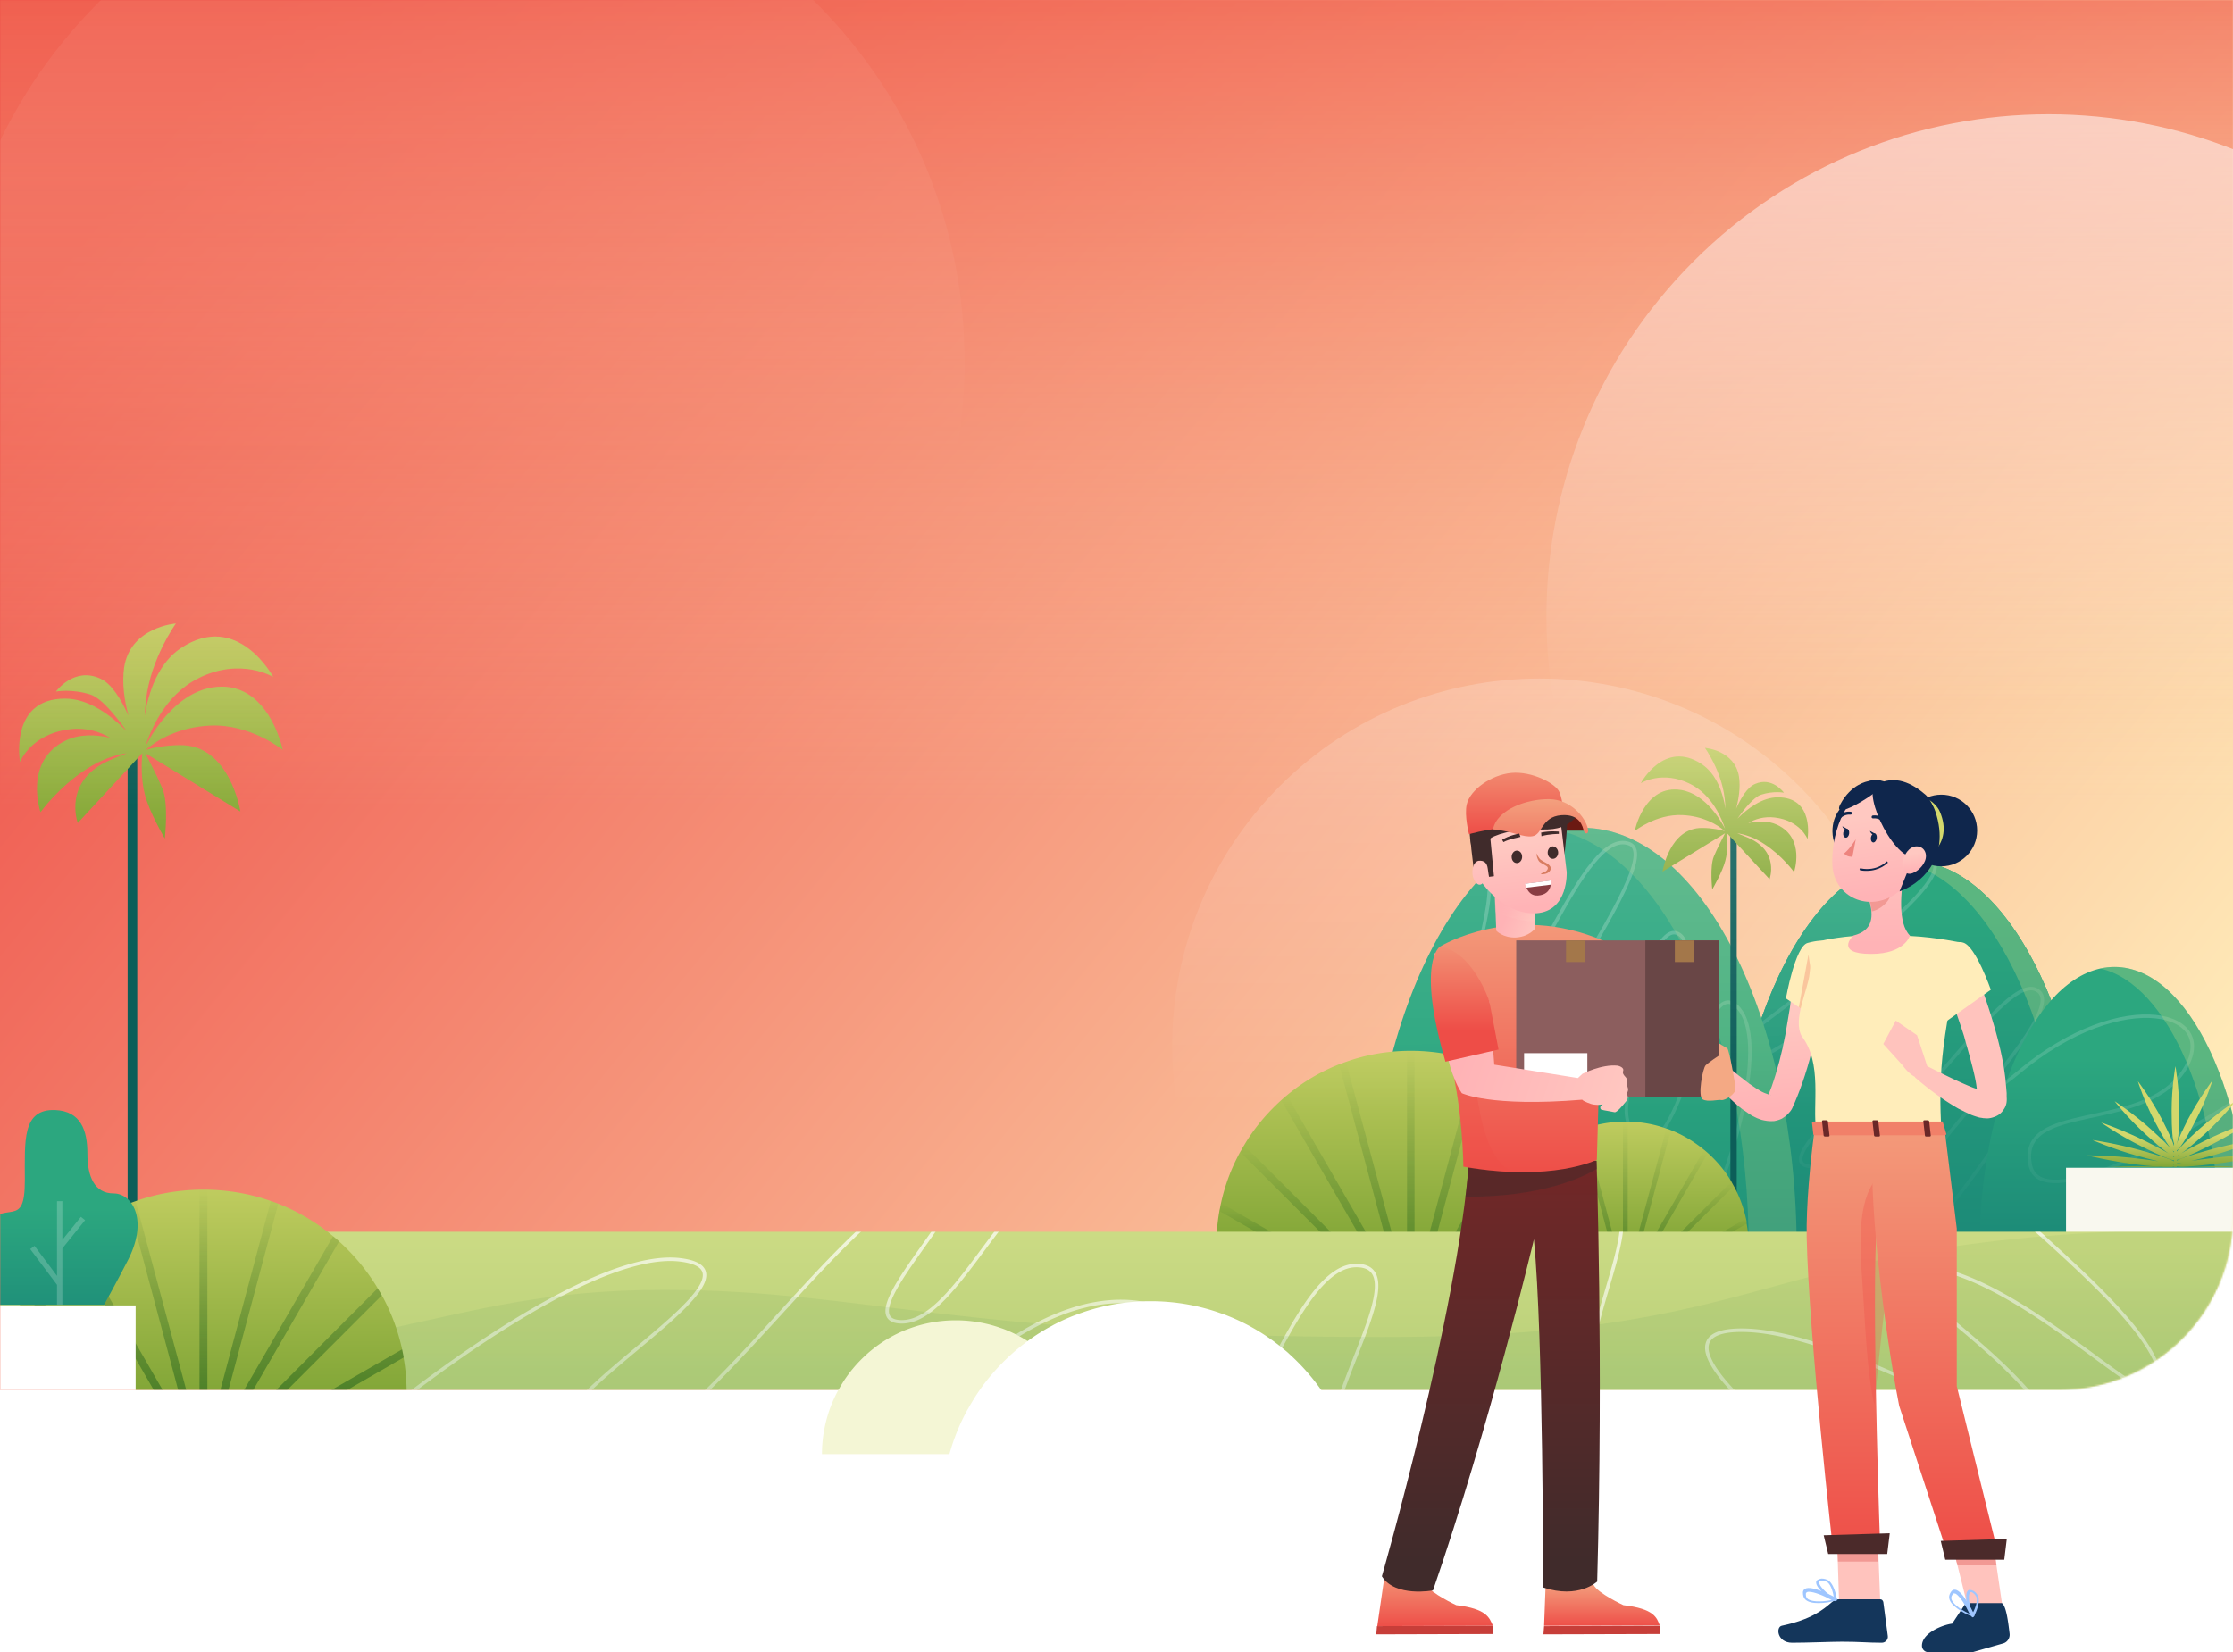 <svg width="1285" height="951" fill="none" xmlns="http://www.w3.org/2000/svg"><g clip-path="url(#a)"><path d="M1285 0H0v800h1185c55.23 0 100-44.772 100-100V0z" fill="url(#b)"/><mask id="a" style="mask-type:alpha" maskUnits="userSpaceOnUse" x="0" y="0" width="1285" height="800"><path d="M1285 0H0v800h1185c55.23 0 100-44.772 100-100V0z" fill="url(#c)"/></mask><g mask="url(#a)"><path d="M1325.57 344.525h-10.83a4.062 4.062 0 00-4.06 4.061v244.278a5.585 5.585 0 01-11.17 0V436.796c0-5.523-4.48-10-10-10h-10.46c-5.52 0-10 4.477-10 10v9.794c0 5.523-4.48 10-10 10h-65.98c-4.21 0-7.62 3.41-7.62 7.617v4.234a3.38 3.38 0 01-3.38 3.384 3.389 3.389 0 00-3.39 3.385v54.343a8.29 8.29 0 01-8.29 8.292 8.29 8.29 0 00-8.29 8.292v36.217c0 5.523-4.48 10-10 10h-.99c-5.52 0-10 4.477-10 10v52.975a3.718 3.718 0 01-3.72 3.723 3.718 3.718 0 01-3.72-3.723V348.248a3.051 3.051 0 00-3.05-3.046 3.051 3.051 0 01-3.05-3.046v-26.919a5.24 5.24 0 00-5.24-5.246c-2.9 0-5.25-2.349-5.25-5.246v-26.072a3.552 3.552 0 00-3.55-3.554 3.552 3.552 0 01-3.55-3.554v-21.318c0-5.523-4.48-10-10-10h-25.36c-5.52 0-10 4.477-10 10v21.318a3.552 3.552 0 01-3.55 3.554 3.56 3.56 0 00-3.56 3.554v26.072a5.24 5.24 0 01-5.24 5.246c-2.9 0-5.25 2.349-5.25 5.246v27.088a2.534 2.534 0 01-2.54 2.538c-1.4 0-2.53 1.137-2.53 2.539v209.236a5.93 5.93 0 01-5.93 5.923 5.92 5.92 0 00-5.92 5.923v83.291a7.279 7.279 0 01-7.28 7.277h-6.6a.674.674 0 01-.67-.678.682.682 0 00-.68-.677h-2.2c-.65 0-1.18-.53-1.18-1.185 0-.654.53-1.185 1.18-1.185h1.18c.94 0 1.7-.758 1.7-1.692 0-.935-.76-1.693-1.7-1.693h-1.01a1.35 1.35 0 01-1.35-1.355c0-.747.6-1.354 1.35-1.354h1.01c.94 0 1.7-.758 1.7-1.693s-.76-1.692-1.7-1.692h-1.18c-.65 0-1.18-.531-1.18-1.185 0-.655.53-1.185 1.18-1.185h1.18c.94 0 1.7-.758 1.7-1.693s-.76-1.693-1.7-1.693h-1.18c-.65 0-1.18-.531-1.18-1.185s.53-1.185 1.18-1.185h1.18c.94 0 1.7-.758 1.7-1.693s-.76-1.693-1.7-1.693h-1.18c-.65 0-1.18-.53-1.18-1.185 0-.654.53-1.185 1.18-1.185h1.18c.94 0 1.7-.758 1.7-1.692 0-.935-.76-1.693-1.7-1.693h-1.18c-.65 0-1.18-.531-1.18-1.185 0-.655.53-1.185 1.18-1.185h1.18c.94 0 1.7-.758 1.7-1.693s-.76-1.693-1.7-1.693h-1.18c-.65 0-1.18-.53-1.18-1.185 0-.654.53-1.185 1.18-1.185h1.18c.94 0 1.7-.758 1.7-1.693s-.76-1.692-1.7-1.692h-1.18c-.65 0-1.18-.531-1.18-1.185 0-.655.53-1.185 1.18-1.185h1.18c.94 0 1.7-.758 1.7-1.693s-.76-1.693-1.7-1.693h-1.18c-.65 0-1.18-.531-1.18-1.185s.53-1.185 1.18-1.185h1.18c.94 0 1.7-.758 1.7-1.693s-.76-1.693-1.7-1.693h-1.18c-.65 0-1.18-.53-1.18-1.185 0-.654.53-1.185 1.18-1.185h1.18c.94 0 1.7-.758 1.7-1.692 0-.935-.76-1.693-1.7-1.693h-.33c-1.13 0-2.03-.909-2.03-2.031v-.678c0-1.122.9-2.031 2.03-2.031h.33c.94 0 1.7-.758 1.7-1.693s-.76-1.693-1.7-1.693h-1.18c-.65 0-1.18-.53-1.18-1.185 0-.654.53-1.185 1.18-1.185h1.18c.94 0 1.7-.758 1.7-1.693s-.76-1.692-1.7-1.692h-1.18c-.65 0-1.18-.531-1.18-1.185 0-.655.53-1.185 1.18-1.185h1.18c.94 0 1.7-.758 1.7-1.693s-.76-1.693-1.7-1.693h-1.18c-.65 0-1.18-.531-1.18-1.185s.53-1.185 1.18-1.185h1.18c.94 0 1.7-.758 1.7-1.693s-.76-1.693-1.7-1.693h-1.18c-.65 0-1.18-.53-1.18-1.185 0-.654.53-1.185 1.18-1.185h1.18c.94 0 1.7-.758 1.7-1.692 0-.935-.76-1.693-1.7-1.693h-1.18c-.65 0-1.18-.531-1.18-1.185 0-.655.53-1.185 1.18-1.185h1.18c.94 0 1.7-.758 1.7-1.693s-.76-1.693-1.7-1.693h-1.18c-.65 0-1.18-.53-1.18-1.185 0-.654.53-1.185 1.18-1.185h1.18c.94 0 1.7-.758 1.7-1.693s-.76-1.692-1.7-1.692h-1.18c-.65 0-1.18-.531-1.18-1.185 0-.655.53-1.185 1.18-1.185h1.18c.94 0 1.7-.758 1.7-1.693s-.76-1.693-1.7-1.693h-1.18c-.65 0-1.18-.531-1.18-1.185s.53-1.185 1.18-1.185h1.18c.94 0 1.7-.758 1.7-1.693s-.76-1.693-1.7-1.693h-1.18c-.65 0-1.18-.53-1.18-1.185 0-.654.53-1.185 1.18-1.185h1.18c.94 0 1.7-.758 1.7-1.692 0-.935-.76-1.693-1.7-1.693h-1.18c-.65 0-1.18-.531-1.18-1.185 0-.655.53-1.185 1.18-1.185h1.18c.94 0 1.7-.758 1.7-1.693s-.76-1.693-1.7-1.693h-1.18c-.65 0-1.18-.53-1.18-1.185 0-.654.53-1.185 1.18-1.185h1.18c.94 0 1.7-.758 1.7-1.693s-.76-1.692-1.7-1.692h-1.18c-.65 0-1.18-.531-1.18-1.185 0-.655.53-1.185 1.18-1.185h1.18c.94 0 1.7-.758 1.7-1.693s-.76-1.693-1.7-1.693h-.33c-1.13 0-2.03-.909-2.03-2.031v-1.355c0-1.122.9-2.031 2.03-2.031h.33c.94 0 1.7-.758 1.7-1.693s-.76-1.693-1.7-1.693h-1.18c-.65 0-1.18-.53-1.18-1.185 0-.654.53-1.185 1.18-1.185h1.18c.94 0 1.7-.758 1.7-1.693 0-.934-.76-1.692-1.7-1.692h-1.18c-.65 0-1.18-.531-1.18-1.185 0-.655.53-1.185 1.18-1.185h1.18c.94 0 1.7-.758 1.7-1.693s-.76-1.693-1.7-1.693h-1.18c-.65 0-1.18-.531-1.18-1.185s.53-1.185 1.18-1.185h1.18c.94 0 1.7-.758 1.7-1.693s-.76-1.693-1.7-1.693h-.33c-1.13 0-2.03-.909-2.03-2.03v-2.202a1.53 1.53 0 00-1.53-1.523c-.84 0-1.52-.682-1.52-1.523v-2.201a3.728 3.728 0 00-3.73-3.725h-.33a4.055 4.055 0 01-4.06-4.061v-10.837a3.05 3.05 0 00-3.05-3.046 3.046 3.046 0 01-3.046-3.046v-11.585a10 10 0 00-7.867-9.77l-10.748-2.345a5.678 5.678 0 01-4.4-5.532v-31.542a1.185 1.185 0 00-2.369 0v31.901a3.047 3.047 0 01-3.723 2.972 3.048 3.048 0 00-3.723 2.972v23.437a2.538 2.538 0 01-2.538 2.538 2.538 2.538 0 00-2.538 2.539v11.344a4.062 4.062 0 01-4.062 4.061h-.845a3.216 3.216 0 00-3.216 3.217v1.693c0 .841-.682 1.523-1.523 1.523-.841 0-1.523.682-1.523 1.523v1.355a2.879 2.879 0 01-2.878 2.878h-29.768c-5.522 0-10 4.477-10 10v17.58c0 5.523-4.477 10-10 10H867.83a9.995 9.995 0 00-3.63.683l-30.403 11.844a2.693 2.693 0 00-1.692 2.5v11.721a2.708 2.708 0 002.708 2.708h.676a2.03 2.03 0 110 4.062h-1.352a2.031 2.031 0 100 4.063h1.352a2.031 2.031 0 010 4.063h-1.352a2.032 2.032 0 000 4.063h1.352a2.03 2.03 0 110 4.062h-1.352a2.031 2.031 0 100 4.063h1.352a2.03 2.03 0 110 4.063h-1.352a2.032 2.032 0 000 4.063h1.86a1.523 1.523 0 010 3.047h-30.778a10 10 0 01-9.377-6.525l-8.052-21.73c-1.401-3.779-6.749-3.773-8.14.01-1.696 4.612-8.822 3.289-8.812-1.625.007-3.361.007-6.721.007-10.081v-14.22c0-13.542 0-27.085-.338-40.627 0-5.756-.339-11.85-.339-17.606-.338-12.527-.677-25.054-1.354-37.919-.338-6.094-.338-12.188-.677-18.283-.676-11.849-1.015-23.36-1.692-35.21 0-1.355-.338-2.709-.338-4.063-.677-10.496-1.354-20.653-2.031-31.148-1.354-18.96-3.046-37.919-4.738-56.879a181.81 181.81 0 00-.473-5.289c-.528-5.22-4.946-9.269-10.193-9.269h-63.42c-4.854 0-9.174 3.61-9.174 8.464l-1.015 12.188c-.339 3.386-.677 7.11-1.016 10.496-.676 6.432-1.015 12.865-1.692 19.298-.338 3.047-.338 5.756-.677 8.803-.338 5.417-.677 10.834-1.353 16.251-.339 2.37-.339 4.74-.339 6.771-.338 7.11-1.015 14.22-1.354 20.991 0 2.37-.338 4.74-.338 7.11-.339 7.448-.677 14.558-1.016 22.007 0 1.693-.338 3.047-.338 4.74-.338 6.771-.677 13.881-1.015 20.652v4.063c-.339 7.787-.677 15.574-.677 23.361v4.74c-.339 8.125-.339 16.251-.677 24.038v1.016c0 8.125-.338 16.251-.338 24.038v38.09a7.277 7.277 0 01-7.277 7.277 7.277 7.277 0 00-7.277 7.277v81.261a8.63 8.63 0 01-8.631 8.63h-7.784a.846.846 0 010-1.692h.677c.841 0 1.523-.682 1.523-1.523v-.678c0-.842-.682-1.523-1.523-1.523a1.523 1.523 0 01-1.523-1.524v-1.355c0-.841.682-1.523 1.523-1.523.841 0 1.523-.682 1.523-1.523v-.678c0-.841-.682-1.523-1.523-1.523a1.523 1.523 0 01-1.523-1.523v-1.694c0-.841.682-1.523 1.523-1.523.841 0 1.523-.682 1.523-1.523v-.678c0-.841-.682-1.523-1.523-1.523a1.523 1.523 0 01-1.523-1.523v-1.694c0-.841.682-1.523 1.523-1.523.841 0 1.523-.682 1.523-1.523v-.678c0-.841-.682-1.523-1.523-1.523a1.523 1.523 0 01-1.523-1.523v-1.694c0-.841.682-1.523 1.523-1.523.841 0 1.523-.682 1.523-1.523v-.678c0-.842-.682-1.523-1.523-1.523a1.523 1.523 0 01-1.523-1.524v-1.693c0-.841.682-1.523 1.523-1.523.841 0 1.523-.682 1.523-1.523v-.679c0-.841-.682-1.523-1.523-1.523a1.523 1.523 0 01-1.523-1.523v-1.693c0-.842.682-1.523 1.523-1.523.841 0 1.523-.682 1.523-1.524v-.678c0-.841-.682-1.523-1.523-1.523a1.523 1.523 0 01-1.523-1.523v-1.694c0-.841.682-1.523 1.523-1.523.841 0 1.523-.681 1.523-1.523v-.678c0-.841-.682-1.523-1.523-1.523a1.523 1.523 0 01-1.523-1.523v-1.694c0-.841.682-1.523 1.523-1.523.841 0 1.523-.682 1.523-1.523v-.678c0-.841-.682-1.523-1.523-1.523a1.523 1.523 0 01-1.523-1.523V593.2c0-.841.682-1.523 1.523-1.523.841 0 1.523-.682 1.523-1.523v-.678c0-.841-.682-1.523-1.523-1.523a1.523 1.523 0 01-1.523-1.523v-1.694c0-.841.682-1.523 1.523-1.523.841 0 1.523-.682 1.523-1.523v-2.032c0-.842-.682-1.523-1.523-1.523a1.523 1.523 0 01-1.523-1.524v-1.693c0-.841.682-1.523 1.523-1.523.841 0 1.523-.682 1.523-1.523v-.678c0-.842-.682-1.524-1.523-1.524a1.523 1.523 0 01-1.523-1.523v-2.032c0-.841.682-1.523 1.523-1.523.841 0 1.523-.682 1.523-1.523v-.678c0-.841-.682-1.523-1.523-1.523a1.523 1.523 0 01-1.523-1.523v-1.694c0-.841.682-1.523 1.523-1.523.841 0 1.523-.682 1.523-1.523v-.678c0-.841-.682-1.523-1.523-1.523a1.523 1.523 0 01-1.523-1.523v-1.694c0-.841.682-1.523 1.523-1.523.841 0 1.523-.682 1.523-1.523v-.678c0-.842-.682-1.524-1.523-1.524a1.523 1.523 0 01-1.523-1.523v-1.693c0-.842.682-1.523 1.523-1.523.841 0 1.523-.682 1.523-1.523v-.679c0-.841-.682-1.523-1.523-1.523a1.523 1.523 0 01-1.523-1.523v-1.693c0-.842.682-1.524 1.523-1.524.841 0 1.523-.681 1.523-1.523v-.678c0-.841-.682-1.523-1.523-1.523a1.523 1.523 0 01-1.523-1.523v-1.694c0-.841.682-1.523 1.523-1.523.841 0 1.523-.682 1.523-1.523v-.678c0-.841-.682-1.523-1.523-1.523a1.523 1.523 0 01-1.523-1.523v-1.694c0-.841.682-1.523 1.523-1.523.841 0 1.523-.682 1.523-1.523v-.678c0-.841-.682-1.523-1.523-1.523a1.523 1.523 0 01-1.523-1.523v-1.694c0-.841.682-1.523 1.523-1.523.841 0 1.523-.682 1.523-1.523v-2.032c0-.842-.682-1.523-1.523-1.523a1.523 1.523 0 01-1.523-1.523v-1.694c0-.841.682-1.523 1.523-1.523.841 0 1.523-.682 1.523-1.523v-.678c0-.842-.682-1.524-1.523-1.524a1.523 1.523 0 01-1.523-1.523v-1.693c0-.842.682-1.523 1.523-1.523.841 0 1.523-.682 1.523-1.524v-.678c0-.841-.682-1.523-1.523-1.523a1.523 1.523 0 01-1.523-1.523v-1.693c0-.842.682-1.524 1.523-1.524.841 0 1.523-.681 1.523-1.523v-.678c0-.841-.682-1.523-1.523-1.523a1.523 1.523 0 01-1.523-1.523v-5.418c0-.841.682-1.523 1.523-1.523.841 0 1.523-.682 1.523-1.523v-1.016a2.539 2.539 0 00-2.539-2.539h-4.906a2.37 2.37 0 01-2.37-2.37v-.558c0-1.001.811-1.812 1.812-1.812 1.49 0 2.344-1.697 1.456-2.893l-12.142-16.36a7.657 7.657 0 00-6.147-3.093h-.207a7.448 7.448 0 01-7.449-7.448c0-.748-.677-1.622-.677-2.37v-19.468a1.185 1.185 0 00-2.369 0v19.521c0 .719-.676 1.598-.676 2.317a7.448 7.448 0 01-7.449 7.448h-.207a7.657 7.657 0 00-6.148 3.094l-12.812 17.263c-.61.822-.023 1.989 1.001 1.989.688 0 1.246.558 1.246 1.246v1.124a2.37 2.37 0 01-2.37 2.37h-4.906a2.539 2.539 0 00-2.539 2.539v.678a1.86 1.86 0 001.861 1.861c1.028 0 1.862.834 1.862 1.862v4.741a1.862 1.862 0 01-1.862 1.861 1.862 1.862 0 000 3.724c1.028 0 1.862.834 1.862 1.862v1.017a1.862 1.862 0 01-1.862 1.861 1.862 1.862 0 000 3.725c1.028 0 1.862.833 1.862 1.861v1.017a1.862 1.862 0 01-1.862 1.861 1.862 1.862 0 000 3.725c1.028 0 1.862.833 1.862 1.861v1.017a1.862 1.862 0 01-1.862 1.862 1.862 1.862 0 000 3.724c1.028 0 1.862.833 1.862 1.861v1.017a1.862 1.862 0 01-1.862 1.862 1.862 1.862 0 000 3.724c1.028 0 1.862.833 1.862 1.861v1.017a1.862 1.862 0 01-1.862 1.862 1.862 1.862 0 000 3.724c1.028 0 1.862.833 1.862 1.862v1.016a1.862 1.862 0 01-1.862 1.862 1.862 1.862 0 000 3.724c1.028 0 1.862.834 1.862 1.862v1.017a1.862 1.862 0 01-1.862 1.861 1.862 1.862 0 000 3.724c1.028 0 1.862.834 1.862 1.862v1.017a1.862 1.862 0 01-1.862 1.861 1.862 1.862 0 000 3.724c1.028 0 1.862.834 1.862 1.862v1.017a1.862 1.862 0 01-1.862 1.861 1.862 1.862 0 000 3.725c1.028 0 1.862.833 1.862 1.861v1.017a1.862 1.862 0 01-1.862 1.861 1.862 1.862 0 000 3.725c1.028 0 1.862.833 1.862 1.861v1.017a1.862 1.862 0 01-1.862 1.862 1.862 1.862 0 000 3.724c1.028 0 1.862.833 1.862 1.861v1.017a1.862 1.862 0 01-1.862 1.862 1.862 1.862 0 000 3.724c1.028 0 1.862.833 1.862 1.861v1.017a1.862 1.862 0 01-1.862 1.862 1.862 1.862 0 000 3.724h1.354a.509.509 0 010 1.016h-17.767a4.402 4.402 0 01-4.402-4.402V348.926l-.173-7.291a10 10 0 00-6.711-9.206l-10.079-3.507c-3.291-1.145-6.728 1.298-6.728 4.783v1.546a3.52 3.52 0 11-7.036-.071l.444-21.96a10 10 0 00-7.572-9.903l-21.387-5.348c-6.009-1.503-11.925 2.763-12.397 8.939l-3.159 41.341-.338 4.74-.339 3.724-.338 4.74-.339 3.724-.338 4.74-.339 3.724-.338 4.74-.338 3.724-.339 4.74-.338 3.725-.339 4.739-.338 3.725-.339 4.74-.338 3.724-.339 4.74-.338 3.724-.339 4.74-.338 3.724-.338 4.74-.339 3.724-.338 4.74-.339 3.724-.019.264a10 10 0 01-3.876 7.213l-1.745 1.342a9.915 9.915 0 00-3.837 7.094l-.338 3.724-.338 4.74-.339 3.724-.338 4.74-.339 3.724-.338 4.74-.339 3.724-.338 4.402c0 .935-.758 1.693-1.693 1.693h-27.906c-5.523 0-10 4.477-10 10v38.585a5.246 5.246 0 01-5.246 5.246 5.246 5.246 0 00-5.246 5.246v104.113a7.107 7.107 0 11-14.215 0V239.569a2.707 2.707 0 00-2.708-2.708 2.707 2.707 0 01-2.707-2.708v-37.061c0-5.523-4.478-10-10-10h-57.506c-5.523 0-10 4.477-10 10v37.4a2.708 2.708 0 01-2.708 2.708 2.707 2.707 0 00-2.707 2.707v180.289a4.908 4.908 0 01-4.908 4.907h-3.892c-.561 0-1.016.455-1.016 1.016v.339a.677.677 0 01-.677.677.676.676 0 00-.676.676v3.725c0 .374.303.677.676.677.374 0 .677.303.677.677v.339a.677.677 0 01-.677.677.677.677 0 00-.676.677v3.724c0 .374.303.677.676.677.374 0 .677.303.677.677V440a.677.677 0 01-.677.677.677.677 0 00-.676.677v3.725c0 .374.303.677.676.677.374 0 .677.303.677.676v.34a.677.677 0 01-.677.676.677.677 0 00-.676.677v3.725c0 .374.303.677.676.677.374 0 .677.303.677.677v.339a.677.677 0 01-.677.677.677.677 0 00-.676.677v3.724c0 .374.303.677.676.677.374 0 .677.303.677.677v.339a.677.677 0 01-.677.677.677.677 0 00-.676.677v3.725c0 .373.303.677.676.677.374 0 .677.303.677.676v.339a.677.677 0 01-.677.677.677.677 0 00-.676.677v3.725c0 .374.303.677.676.677.374 0 .677.303.677.677v.339a.677.677 0 01-.677.677.677.677 0 00-.676.677v3.724c0 .374.303.677.676.677.374 0 .677.303.677.677v.339a.677.677 0 01-.677.677.677.677 0 00-.676.677v3.725c0 .373.303.676.676.676.374 0 .677.303.677.677v.339a.677.677 0 01-.677.677.677.677 0 00-.676.677v3.725c0 .374.303.677.676.677.374 0 .677.303.677.677v.339a.677.677 0 01-.677.677.676.676 0 00-.676.676v3.725c0 .374.303.677.676.677.374 0 .677.303.677.677v.339a.677.677 0 01-.677.677.677.677 0 00-.676.677v3.724c0 .374.303.677.676.677.374 0 .677.303.677.677v.339a.677.677 0 01-.677.677.677.677 0 00-.676.677v3.725c0 .374.303.677.676.677.374 0 .677.303.677.677v.339a.677.677 0 01-.677.676.677.677 0 00-.676.677v3.725c0 .374.303.677.676.677.374 0 .677.303.677.677v.339a.677.677 0 01-.677.677.677.677 0 00-.676.677v3.724c0 .374.303.677.676.677.374 0 .677.303.677.677v7.11a.677.677 0 01-.677.677.677.677 0 00-.676.677v3.725c0 .374.303.677.676.677.374 0 .677.303.677.677v.339a.677.677 0 01-.677.677.677.677 0 00-.676.677v.846c0 .842-.683 1.524-1.524 1.524h-11.153c-5.523 0-10-4.477-10-10v-91.388c0-5.523-4.477-10-10-10h-39.568c-5.522 0-10 4.477-10 10v53.145a8.63 8.63 0 01-8.63 8.631h-6.599a2.032 2.032 0 01-2.032-2.032 2.03 2.03 0 00-2.031-2.031h-1.523a3.554 3.554 0 01-3.553-3.554V227.042a2.707 2.707 0 00-2.708-2.708 2.708 2.708 0 01-2.708-2.708V148c0-5.523-4.477-10-10-10H92.093c-5.523 0-10 4.477-10 10v73.627a2.707 2.707 0 01-2.708 2.707 2.708 2.708 0 00-2.707 2.708v358.205a6.43 6.43 0 01-12.861 0V456.771c0-5.523-4.478-10-10-10H51.14c-5.523 0-10-4.477-10-10v-50.604a3.723 3.723 0 00-3.723-3.723 3.723 3.723 0 01-3.723-3.723v-15.394c0-5.522-4.477-10-10-10h-85.597c-5.523 0-10 4.478-10 10v15.394a3.723 3.723 0 01-3.723 3.723 3.723 3.723 0 00-3.723 3.723v220.225c0 5.523-4.477 10-10 10h-4.369c-5.523 0-10-4.477-10-10V475.054c0-5.523-4.477-10-10-10h-69.69c-5.523 0-10 4.477-10 10v75.66c0 5.421-4.394 9.815-9.815 9.815-5.421 0-9.815 4.395-9.815 9.815v77.198a5.754 5.754 0 11-11.508 0V381.427a2.369 2.369 0 00-2.369-2.369h-1.353a1.016 1.016 0 010-2.031h1.353a2.369 2.369 0 002.369-2.369v-2.033a2.368 2.368 0 00-2.369-2.369h-1.353a1.016 1.016 0 010-2.032h1.353a2.368 2.368 0 002.369-2.369v-2.033a2.369 2.369 0 00-2.369-2.369h-1.353a1.015 1.015 0 110-2.031h1.353a2.369 2.369 0 002.369-2.37v-2.033a2.369 2.369 0 00-2.369-2.369h-1.692a.677.677 0 110-1.354h1.861a2.54 2.54 0 002.539-2.538v-1.695a2.538 2.538 0 00-2.539-2.538h-1.522a1.016 1.016 0 010-2.032h1.522a2.538 2.538 0 002.539-2.538v-1.695a2.538 2.538 0 00-2.539-2.538h-1.522a1.015 1.015 0 110-2.031h1.522a2.54 2.54 0 002.539-2.539v-1.694a2.54 2.54 0 00-2.539-2.539h-1.522a1.016 1.016 0 010-2.031h1.522a2.54 2.54 0 002.539-2.539v-17.942c0-3.287-1.651-6.326-4.117-8.499-10.139-8.93-24.356-28.008-24.652-54.307v-1.525a2.877 2.877 0 00-2.877-2.876h-1.014a1.861 1.861 0 00-1.862 1.862 1.862 1.862 0 01-1.862 1.862h-2.2a4.062 4.062 0 01-4.061-4.062v-53.326a1.523 1.523 0 00-3.046 0v56.88a.846.846 0 11-1.693 0V239.4a1.862 1.862 0 00-1.862-1.862h-2.368a1.862 1.862 0 00-1.862 1.862 1.861 1.861 0 01-1.862 1.862h-7.106a1.861 1.861 0 01-1.862-1.862 1.862 1.862 0 00-1.862-1.862h-1.184a3.046 3.046 0 00-3.046 3.046v.678c0 26.679-7.36 45.995-15.926 55.092-2.292 2.434-4.043 5.488-4.043 8.831v13.439c0 .094.076.17.169.17.094 0 .169.076.169.169v3.556a3.046 3.046 0 003.046 3.046h2.031a1.015 1.015 0 110 2.031h-2.031a3.047 3.047 0 00-3.046 3.047v.679a3.046 3.046 0 003.046 3.046h2.031a1.016 1.016 0 010 2.031h-2.2a3.215 3.215 0 00-3.215 3.215v.341a3.214 3.214 0 003.215 3.215h2.538a.678.678 0 110 1.355h-2.538a3.214 3.214 0 00-3.215 3.215v.341a3.215 3.215 0 003.215 3.215h2.2a1.015 1.015 0 110 2.031h-2.2a3.215 3.215 0 00-3.215 3.216v.34a3.215 3.215 0 003.215 3.216h2.2a1.016 1.016 0 010 2.031h-2.2a3.215 3.215 0 00-3.215 3.215v.341a3.214 3.214 0 003.215 3.215h2.2a1.016 1.016 0 010 2.032h-2.2a3.214 3.214 0 00-3.215 3.215v.341a3.214 3.214 0 003.215 3.215h2.2a1.015 1.015 0 110 2.031h-2.369a3.386 3.386 0 00-3.385 3.385v133.399c0 5.234-4.242 9.477-9.476 9.477-5.234 0-9.477 4.242-9.477 9.476v57.392a5.246 5.246 0 01-5.246 5.246 5.246 5.246 0 00-5.246 5.246v52.837c0 2.152-2.429 3.281-4.58 3.2a2.985 2.985 0 01-.353-.031l-.369-.052c-3.947-.552-6.882-3.896-6.882-7.881V529.134a10 10 0 00-5.972-9.152l-2.18-.96a1.606 1.606 0 00-.648-.136h-.507a2.54 2.54 0 01-2.539-2.54v-1.354a1.185 1.185 0 10-2.369 0c0 .654-.531 1.185-1.185 1.185h-.143c-.575 0-1.042.466-1.042 1.041 0 .555-.435 1.012-.989 1.04l-3.863.193a1.826 1.826 0 01-1.917-1.823c0-.691-.39-1.323-1.008-1.633l-.915-.457a3.488 3.488 0 00-1.661-.366l-19.799.591a2.062 2.062 0 00-2.001 2.061 2.062 2.062 0 01-2.061 2.062h-.308a2.369 2.369 0 00-2.369 2.369v22.503c0 5.523-4.477 10-10 10h-17.568c-5.523 0-10-4.477-10-10V385.49a4.4 4.4 0 00-4.4-4.4 4.4 4.4 0 01-4.4-4.4v-29.275c0-5.523-4.477-10-10-10h-15.044a5.756 5.756 0 01-5.755-5.756 5.755 5.755 0 00-5.756-5.755h-3.887a9.311 9.311 0 01-9.311-9.311 9.31 9.31 0 00-9.31-9.31h-57.519c-5.522 0-10 4.477-10 10v10.132c0 5.523-4.477 10-10 10h-18.583c-5.523 0-10 4.477-10 10v291.818c0 5.523-4.477 10-10 10h-.984c-5.523 0-10 4.477-10 10v9.64c0 5.421-4.395 9.815-9.815 9.815-5.421 0-9.816-4.394-9.816-9.815v-73.967c0-5.523-4.477-10-10-10h-10.46c-5.523 0-10-4.477-10-10v-20.431a.613.613 0 00-.339-.548.613.613 0 01-.338-.548v-3.545a6.347 6.347 0 00-1.329-3.887l-4.702-6.076a10 10 0 01-2.092-6.121v-5.98a3.47 3.47 0 00-1.015-2.452 3.463 3.463 0 01-1.016-2.451v-14.646a.507.507 0 10-1.015 0v14.885c0 .766-.305 1.501-.846 2.043a2.89 2.89 0 00-.846 2.043v7.502a9.998 9.998 0 01-1.807 5.733l-4.222 6.033a5.976 5.976 0 00-1.079 3.425v1.975c0 .763-.381 1.475-1.015 1.898a2.28 2.28 0 00-1.016 1.897v.869a3.485 3.485 0 01-1.692 2.989l-.417.251a2.628 2.628 0 00-1.275 2.253c0 .961-.525 1.846-1.369 2.306l-.493.269a3.573 3.573 0 00-1.861 3.136v31.029a6.492 6.492 0 01-7.108 6.463 6.093 6.093 0 01-6.092-6.092V537.35c0-5.523-4.477-10-10-10h-21.63c-5.522 0-10 4.477-10 10v27.737c0 5.523-4.477 10-10 10h-6.399c-5.523 0-10 4.478-10 10v20.303a3.215 3.215 0 01-3.215 3.215 3.216 3.216 0 00-3.216 3.216v37.921a2.538 2.538 0 11-5.076 0v-16.084a3.385 3.385 0 00-3.385-3.384 3.385 3.385 0 01-3.384-3.385V455.078c0-5.522-4.478-10-10-10h-47.876c-42.307 0-76.49 29.794-76.49 72.115v23.856c0 5.523-4.478 10-10 10h-3.877c-12.184 0-21.999 20.991-21.999 32.503v39.769c0 5.522-4.478 10-10.003 10h-15.87c-5.53 0-10-4.478-10-10v-37.556c0-5.523-4.48-10-10-10h-4.03c-5.53 0-10 4.477-10 10v87a5.247 5.247 0 01-5.25 5.246c-2.9 0-5.25-2.348-5.25-5.246v-48.756a2.87 2.87 0 00-2.87-2.877 2.879 2.879 0 01-2.88-2.877v-32.49c0-5.523-4.48-10-10-10h-1.32c-5.52 0-10-4.478-10-10V530.24c0-5.523-4.48-10-10-10H-1126c-5.52 0-10 4.477-10 10V732c0 5.523 4.48 10 10 10h2470c5.52 0 10-4.477 10-10V354.525c0-5.523-4.48-10-10-10h-18.43zM945.149 536.322c0 .654-.531 1.185-1.185 1.185h-2.2a.338.338 0 01-.338-.339v-.846c0-.655.53-1.185 1.185-1.185h1.353c.654 0 1.185.53 1.185 1.185zm0-5.756c0 .655-.531 1.185-1.185 1.185h-1.353a1.185 1.185 0 110-2.37h1.353c.654 0 1.185.531 1.185 1.185zm0-6.094c0 .654-.531 1.185-1.185 1.185h-1.353a1.185 1.185 0 110-2.37h1.353c.654 0 1.185.531 1.185 1.185zm0-6.094c0 .654-.531 1.185-1.185 1.185h-1.353a1.184 1.184 0 110-2.37h1.353c.654 0 1.185.53 1.185 1.185zm0-6.094c0 .654-.531 1.185-1.185 1.185h-1.353a1.184 1.184 0 110-2.37h1.353c.654 0 1.185.53 1.185 1.185zm0-6.095c0 .655-.531 1.185-1.185 1.185h-1.353a1.184 1.184 0 110-2.369h1.353c.654 0 1.185.53 1.185 1.184zm0-5.755c0 .654-.531 1.185-1.185 1.185h-1.353a1.184 1.184 0 110-2.37h1.353c.654 0 1.185.53 1.185 1.185z" fill="url(#d)"/><path d="M1098.89 495.501c-58.78 0-106.326 100.894-106.326 225.245h212.766c0-124.477-47.67-225.245-106.44-225.245z" fill="url(#f)"/><path d="M1098.89 495.501c-58.78 0-106.326 100.894-106.326 225.245h212.766c0-124.477-47.67-225.245-106.44-225.245z" fill="url(#g)"/><mask id="b" style="mask-type:alpha" maskUnits="userSpaceOnUse" x="992" y="495" width="214" height="226"><path d="M1098.89 495.501c-58.78 0-106.326 100.894-106.326 225.245h212.766c0-124.477-47.67-225.245-106.44-225.245z" fill="url(#h)"/></mask><g mask="url(#b)"><path opacity=".2" d="M1009.25 515.899c33.69-15.346 101.72-40.448 104.35-18.087 3.29 27.952-191.451 147.981-124.895 122.495 66.555-25.485 124.075-95.365 138.865-70.702 14.79 24.664-129.827 126.606-81.35 121.674 48.48-4.933 108.46-118.385 127.36-100.298 18.9 18.086-124.07 143.87-92.02 154.557 32.04 10.688 119.96-167.711 155.29-171.822" stroke="url(#j)" stroke-width="2"/></g><path opacity=".3" d="M1191.54 720.746h13.79c0-124.477-47.67-225.245-106.44-225.245-2.32 0-4.62.157-6.9.465 55.56 7.518 99.55 105.21 99.55 224.78z" fill="#C9D983"/><path d="M1216.82 556.573c-43 0-77.81 73.833-77.81 164.83h155.63c-.12-90.997-34.93-164.83-77.82-164.83z" fill="url(#k)"/><mask id="c" style="mask-type:alpha" maskUnits="userSpaceOnUse" x="1139" y="556" width="156" height="166"><path d="M1216.82 556.573c-43 0-77.81 73.833-77.81 164.83h155.63c-.12-90.997-34.93-164.83-77.82-164.83z" fill="url(#l)"/></mask><g mask="url(#c)"><path opacity=".2" d="M1192.37 519.142c-30.53 49.731-79.45 138.99-30.86 98.179 60.74-51.015 118.59-34.652 94.49 0-24.11 34.651-94.49 16.363-87.74 52.939 5.4 29.261 83.88-14.117 122.44-39.464" stroke="url(#n)" stroke-width="2"/></g><path opacity=".3" fill-rule="evenodd" clip-rule="evenodd" d="M1278.23 721.403h16.41c-.12-90.997-34.93-164.83-77.82-164.83-2.77 0-5.51.308-8.22.908 39.04 8.697 69.51 78.8 69.63 163.922z" fill="#C9D983"/><path d="M910.478 476.457c-68.167 0-123.458 108.79-123.458 242.976h246.92c-.13-134.186-55.295-242.976-123.462-242.976z" fill="url(#o)"/><mask id="e" style="mask-type:alpha" maskUnits="userSpaceOnUse" x="787" y="476" width="247" height="244"><path d="M910.478 476.457c-68.167 0-123.458 108.79-123.458 242.976h246.92c-.13-134.186-55.295-242.976-123.462-242.976z" fill="url(#p)"/></mask><g mask="url(#e)"><path opacity=".2" d="M797.526 525.485c13.012-15.356 42.242-42.717 55.068-29.316 16.033 16.752-18.123 74.684 4.183 81.664 22.306 6.98 53.673-102.603 80.859-92.133 27.185 10.469-117.107 180.079-66.918 186.361 50.188 6.282 73.191-145.18 94.8-134.711 21.609 10.47-48.794 92.134-24.397 115.865 24.397 23.732 36.945-87.945 56.462-75.382 19.517 12.564 5.577 75.382-13.244 117.959" stroke="url(#r)" stroke-width="2"/></g><path opacity=".2" d="M1006.35 719.433h27.59c-.13-134.186-55.295-242.976-123.462-242.976-4.662 0-9.264.509-13.791 1.5 61.665 13.499 109.553 116.466 109.663 241.476z" fill="#C9D983"/><path d="M1086.41 570.526h-2.29V718.23h2.29V570.526z" fill="#0C5E59"/><path d="M1101.91 561.174c-4.9 0-9.46 3.535-12.65 6.729 2.16-3.08 5.13-6.843 7.41-7.528 3.99-1.254 7.18-.684 7.18-.684s-3.65-5.133-9.12-2.737c-2.4 1.026-4.45 4.448-5.93 7.755.8-3.079 1.48-6.729.91-10.037-1.37-8.44-10.71-9.124-10.71-9.124s5.24 7.3 6.15 15.854c.12 1.14.23 2.281.34 3.307-.79-4.904-2.73-10.835-7.52-14.029-11.86-7.87-19.27 5.931-19.27 5.931s6.73-4.22 15.62.229c7.07 3.535 10.03 11.063 10.95 14.143-1.14-2.282-6.05-10.95-13.8-12.205-11.74-1.938-14.71 12.889-14.71 12.889s6.73-5.361 15.05-5.019c6.5.343 11.06 2.966 13.34 5.019-1.25-.342-3.87-.913-7.07-1.027-10.37-.114-12.54 13.801-12.54 13.801l19.73-12.09c-.92 1.597-2.63 5.019-3.54 7.3-1.37 3.194-.45 10.379-.45 10.379s3.19-5.475 4.1-9.01c.91-3.422.68-6.958.57-8.669l13.34 14.486s3.3-8.783-6.84-13.003a109.88 109.88 0 00-3.42-1.369c2.39.342 5.36 1.369 8.43 3.308 5.82 3.764 9.58 9.01 9.58 9.01s3.65-10.607-5.24-14.941c-2.97-1.369-6.27-1.255-9.12-.57 2.16-1.255 5.01-2.167 8.32-1.711 8.09 1.026 10.37 6.729 10.37 6.729s2.28-13.116-9.46-13.116z" fill="url(#s)"/><path d="M999.418 479.744h-3.648v241.231h3.648V479.744z" fill="#0C5E59"/><path d="M1022.99 458.951c-8.9 0-17.3 6.381-23.149 12.252 3.939-5.615 9.419-12.38 13.609-13.784 7.13-2.297 13.11-1.149 13.11-1.149s-6.75-9.444-16.67-4.977c-4.45 1.914-8.14 8.168-10.812 14.167 1.522-5.616 2.542-12.253 1.652-18.379-2.415-15.316-19.59-16.593-19.59-16.593s9.542 13.274 11.323 28.973c.254 2.042.381 4.084.509 5.999-1.527-9.062-5.089-19.911-13.74-25.654-21.499-14.295-34.984 10.976-34.984 10.976s12.34-7.658 28.496.511c12.722 6.381 18.192 20.293 19.973 25.781-2.163-4.211-10.941-19.91-25.189-22.335-21.372-3.574-26.842 23.612-26.842 23.612s12.212-9.828 27.351-9.19c11.704.511 20.228 5.361 24.426 9.19-2.163-.638-7.124-1.787-12.849-1.787-18.955-.255-22.899 25.144-22.899 25.144l36.002-22.081c-1.527 2.936-4.707 9.062-6.488 13.402-2.417 5.871-.89 18.889-.89 18.889s5.851-9.955 7.505-16.464c1.654-6.254 1.272-12.764 1.018-15.827l24.428 26.42s5.98-16.082-12.34-23.867c-2.42-1.021-4.58-1.915-6.236-2.553 4.456.638 9.796 2.425 15.266 5.999 10.69 6.892 17.43 16.337 17.43 16.337s6.61-19.528-9.67-27.186c-5.34-2.553-11.45-2.17-16.67-1.021 3.95-2.297 9.04-3.957 15.27-3.191 14.76 1.787 18.83 12.381 18.83 12.381s4.2-24.123-17.18-23.995z" fill="url(#t)"/><g clip-path="url(#u)"><path d="M1315 672.179h-126.08v53.666H1315v-53.666z" fill="#F9F8EF"/><path fill-rule="evenodd" clip-rule="evenodd" d="M1252.66 658.19v.123c1-2.798 3-7.252 6.37-13.897 6.69-12.718 14.15-22.49 14.15-22.49s-3.27 10.857-9.95 23.576c-5.91 11.385-9.15 15.977-10.57 16.672v.649c1.71-2.26 5.48-6.137 12.12-12.203 11.04-9.927 21.93-17.061 21.93-17.061s-7 9.151-18.04 19.233c-6.47 5.826-10.76 9.321-13.43 11.114 2.72-1.691 6.96-4.009 13.12-7.082 13.68-6.824 26.12-11.012 26.12-11.012s-9.64 6.98-23.32 13.804c-10.42 5.316-16.06 7.573-18.5 8.004v.466c2.19-1.218 7.8-3.174 18.5-6.143 15.08-4.188 28.29-6.049 28.29-6.049s-11.5 5.118-26.58 9.306c-4.92 1.365-8.84 2.367-11.92 3.067 3.12-.519 7.14-1.08 12.23-1.671 16.01-2.017 29.38-1.862 29.38-1.862s-12.59 3.413-28.6 5.274c-12.9 1.624-19.24 1.839-21.3 1.376v.33h-1.56v-.222c-.28.083-.68.153-1.24.222h-4.51c-3.42-.155-8.55-.465-15.7-1.396-16.02-2.016-28.61-5.273-28.61-5.273s13.37-.155 29.39 1.861c4.81.559 8.66 1.076 11.7 1.551-2.99-.692-6.75-1.658-11.39-2.947-15.24-4.188-26.59-9.306-26.59-9.306s13.22 1.861 28.3 6.049c10.95 3.043 16.58 5.021 18.65 6.232v-.547c-2.35-.395-8.01-2.7-18.65-8.012-13.68-6.824-23.32-13.804-23.32-13.804s12.43 4.188 26.12 11.012c5.78 2.884 9.86 5.102 12.6 6.762-2.73-1.875-6.9-5.297-12.92-10.794-11.03-10.082-18.03-19.233-18.03-19.233s10.88 6.98 21.92 17.061c4.75 4.336 8.03 7.554 10.14 9.862-1.81-2.353-4.63-7.007-8.74-14.825-6.68-12.718-9.95-23.576-9.95-23.576s7.62 9.772 14.15 22.49c3.76 7.335 5.82 12.039 6.68 14.767v-1.457c-.83-1.926-1.4-7.488-1.4-18.583 0-14.27 2.18-25.902 2.18-25.902s2.18 11.632 2.18 25.902c0 11.092-.57 16.655-1.4 18.582zm-1.56 4.542c-.23-.019-.53-.194-.91-.546.36.428.66.812.91 1.156v-.61zm0 2.943c-.38-.1-.87-.315-1.48-.66.59.396 1.08.75 1.48 1.062v-.402zm1.56-.029c.42-.325.95-.693 1.58-1.105-.65.387-1.17.641-1.58.774v.331zm-1.56 4.236c-.5.034-1.2-.001-2.14-.115.99.254 1.69.492 2.14.711v-.596zm1.56.349c.58-.27 1.51-.568 2.84-.891-1.27.19-2.2.264-2.84.24v.651zm-9.18 1.483h-29.07c4.51-.31 9.95-.465 15.7-.465 5.6 0 10.11.155 13.37.465zm16.64 0h29.07c-4.51-.31-9.95-.62-15.7-.465-5.75.155-10.11.31-13.37.465z" fill="url(#v)"/></g><path d="M921.06 692.595a109.558 109.558 0 00-11.059-29.541 69.01 69.01 0 00-2.28-3.878c-5.814-9.694-12.997-18.363-21.319-25.891-1.026-1.026-2.166-1.939-3.306-2.851a110.343 110.343 0 00-29.984-17.793c-1.368-.57-2.736-1.026-4.105-1.483-10.944-3.878-22.801-6.045-35-6.273h-4.332c-12.313.228-24.056 2.395-35 6.273-1.368.457-2.736 1.027-4.105 1.483a110.323 110.323 0 00-29.983 17.793c-1.14.912-2.281 1.939-3.307 2.851-8.322 7.528-15.619 16.197-21.319 25.891-.798 1.255-1.482 2.624-2.28 3.878a109.592 109.592 0 00-11.059 29.541c-.342 1.483-.57 2.966-.912 4.448a110.798 110.798 0 00-1.71 19.504h223.568c0-6.615-.57-13.231-1.71-19.504-.228-1.482-.456-2.965-.798-4.448z" fill="url(#w)"/><path opacity=".3" d="M809.676 604.771v111.776h4.332V604.771h-4.332z" fill="url(#x)"/><path opacity=".3" d="M770.57 612.641l27.818 104.02h4.446l-28.273-105.503c-1.255.457-2.623.913-3.991 1.483z" fill="url(#y)"/><path opacity=".3" d="M737.28 633.285l48.111 83.262h4.903l-49.708-86.113c-1.14.912-2.28 1.939-3.306 2.851z" fill="url(#z)"/><path opacity=".3" d="M713.681 663.054l53.583 53.607h6.043l-57.46-57.485c-.684 1.255-1.482 2.624-2.166 3.878z" fill="url(#A)"/><path opacity=".3" d="M701.71 697.043l33.86 19.504h8.665l-41.613-24.066c-.342 1.597-.57 3.08-.912 4.562z" fill="url(#B)"/><path opacity=".3" d="M820.734 716.661h4.447l27.817-104.02c-1.368-.57-2.736-1.026-4.104-1.483l-28.16 105.503z" fill="url(#C)"/><path opacity=".3" d="M833.274 716.661h5.017l48.111-83.262c-1.026-1.026-2.166-1.938-3.306-2.851l-49.822 86.113z" fill="url(#D)"/><path d="M850.262 716.661h6.042l53.584-53.607a68.43 68.43 0 00-2.281-3.878l-57.345 57.485z" fill="url(#E)" opacity=".3"/><path d="M879.447 716.661h8.665l33.86-19.504c-.228-1.482-.57-2.965-.912-4.448l-41.613 23.952z" fill="#084F15"/><path d="M1004.74 701.378c-1.48-6.616-3.87-13.003-7.067-18.82a49.858 49.858 0 01-1.368-2.509c-3.648-6.159-8.208-11.634-13.567-16.424-.684-.571-1.368-1.255-2.166-1.825-5.7-4.677-12.084-8.555-19.039-11.292-.798-.342-1.71-.684-2.622-.912-6.955-2.51-14.479-3.878-22.231-3.992h-2.737c-7.752.114-15.277 1.596-22.231 3.992-.912.342-1.71.57-2.622.912-6.955 2.737-13.339 6.615-19.039 11.292-.684.57-1.369 1.254-2.167 1.825-5.358 4.79-9.918 10.265-13.566 16.424-.456.798-.913 1.597-1.369 2.509a70.452 70.452 0 00-7.068 18.82c-.228.912-.342 1.938-.57 2.851-.684 3.992-1.14 8.212-1.14 12.432h142.049c0-4.22-.34-8.44-1.14-12.432.12-1.027-.11-1.939-.34-2.851z" fill="url(#F)"/><path opacity=".3" d="M933.942 645.604v71.057h2.737v-71.057h-2.737z" fill="url(#G)"/><path opacity=".3" d="M909.203 650.508l17.671 66.039h2.85l-17.899-67.065c-.912.456-1.824.684-2.622 1.026z" fill="url(#H)"/><path opacity=".3" d="M887.998 663.739l30.554 52.922h3.192l-31.58-54.747c-.798.57-1.482 1.14-2.166 1.825z" fill="url(#I)"/><path opacity=".3" d="M872.949 682.558l34.088 33.989h3.877l-36.483-36.498c-.456.912-1.026 1.711-1.482 2.509z" fill="url(#J)"/><path opacity=".3" d="M865.425 704.229l21.547 12.432h5.472l-26.449-15.284c-.228.913-.456 1.825-.57 2.852z" fill="url(#K)"/><path opacity=".3" d="M941.011 716.661h2.85l17.671-66.039c-.798-.342-1.71-.684-2.622-.912l-17.899 66.951z" fill="url(#L)"/><path opacity=".3" d="M948.992 716.661h3.192l30.554-52.922c-.684-.571-1.368-1.255-2.166-1.825l-31.58 54.747z" fill="url(#M)"/><path opacity=".3" d="M959.822 716.661h3.876l34.089-33.989a49.858 49.858 0 01-1.368-2.509l-36.597 36.498z" fill="url(#N)"/><path opacity=".3" d="M978.292 716.661h5.472l21.546-12.432c-.11-.913-.34-1.939-.57-2.852l-26.448 15.284z" fill="url(#O)"/><path d="M1290 709H-6v95.58h1296V709z" fill="url(#P)"/><mask id="d" style="mask-type:alpha" maskUnits="userSpaceOnUse" x="-6" y="709" width="1296" height="96"><path d="M1290 709H-6v95.58h1296V709z" fill="url(#Q)"/></mask><g mask="url(#d)"><path opacity=".7" fill-rule="evenodd" clip-rule="evenodd" d="M544.791 747.025c-8.604 9.061-17.383 15.24-26.766 14.814-2.327-.106-4.196-.585-5.595-1.473-1.429-.908-2.3-2.201-2.676-3.767-.368-1.533-.253-3.286.184-5.162.438-1.884 1.216-3.955 2.239-6.155 3.746-8.058 11.001-18.29 18.026-28.197v-.001h.001c.613-.866 1.225-1.728 1.832-2.587 3.798-5.367 7.439-10.584 10.354-15.282 2.928-4.719 5.068-8.827 5.925-11.992.429-1.583.508-2.828.285-3.757-.21-.874-.696-1.516-1.58-1.95-.934-.459-2.364-.706-4.456-.587-2.08.119-4.727.595-8.031 1.496-6.507 1.774-13.756 5.867-21.592 11.708-7.827 5.834-16.181 13.367-24.898 21.958-12.288 12.11-25.246 26.269-38.425 40.67l-.001.001-.002.002c-5.53 6.043-11.098 12.128-16.673 18.122-18.831 20.248-37.721 39.45-55.273 52.27-17.481 12.769-33.987 19.47-47.885 13.994-6.871-2.706-10.331-6.595-10.743-11.503-.399-4.762 2.125-10.131 6.254-15.737 8.288-11.256 23.687-24.3 38.638-36.827l1.608-1.346.066-.056.03-.025c6.911-5.788 13.679-11.456 19.593-16.798 6.408-5.789 11.762-11.15 15.191-15.822 1.715-2.336 2.916-4.456 3.539-6.333.621-1.872.647-3.43.125-4.724-.521-1.29-1.654-2.482-3.686-3.488-2.04-1.01-4.925-1.8-8.816-2.299-12.373-1.586-28.247 2.146-45.927 9.4-17.65 7.243-36.975 17.942-56.199 30.142-38.447 24.4-76.394 54.741-99.585 75.235l-1.324-1.498c23.249-20.546 61.28-50.955 99.837-75.425 19.278-12.235 38.712-23.001 56.512-30.304 17.771-7.292 34.041-11.188 46.94-9.534 4.006.514 7.134 1.344 9.45 2.491 2.326 1.152 3.895 2.656 4.652 4.53.755 1.871.636 3.944-.081 6.104-.715 2.153-2.046 4.464-3.824 6.886-3.557 4.845-9.037 10.318-15.463 16.123-5.943 5.368-12.738 11.059-19.641 16.84l-.002.002-.023.019-1.688 1.414c-15.019 12.583-30.198 25.459-38.312 36.478-4.073 5.531-6.206 10.388-5.871 14.385.323 3.85 2.988 7.251 9.483 9.81 12.831 5.054 28.523-1.003 45.973-13.749 17.379-12.694 36.154-31.765 54.988-52.017 5.548-5.966 11.102-12.035 16.624-18.069 13.195-14.419 26.21-28.64 38.537-40.788 8.748-8.622 17.176-16.226 25.106-22.137 7.921-5.904 15.404-10.164 22.262-12.035 3.379-.921 6.174-1.433 8.442-1.562 2.256-.129 4.08.114 5.453.788 1.423.699 2.295 1.831 2.643 3.278.335 1.393.17 3.013-.299 4.747-.94 3.467-3.218 7.787-6.156 12.523-2.951 4.756-6.625 10.019-10.421 15.384l-1.674 2.362-.104.147-.022.032c-7.066 9.966-14.214 20.049-17.879 27.931-.989 2.127-1.708 4.062-2.104 5.765-.398 1.71-.456 3.124-.187 4.243.26 1.085.833 1.928 1.803 2.544 1 .635 2.485 1.067 4.613 1.164 8.437.384 16.668-5.182 25.226-14.194 6.943-7.311 13.936-16.707 21.283-26.58h.001l.004-.007.017-.022a1698.75 1698.75 0 015.072-6.792c9.214-12.251 19.042-24.633 29.943-33.951 10.906-9.323 22.976-15.655 36.669-15.655v2c-13.037 0-24.66 6.02-35.37 15.175-10.716 9.161-20.43 21.383-29.643 33.634-1.7 2.26-3.384 4.523-5.054 6.767l-.002.002v.001c-7.351 9.878-14.436 19.398-21.47 26.806zm385.327-53.304c-1.994-3.126-5.614-4.977-11.877-4.782-12.457.39-24.354 10.452-36.015 25.755-11.615 15.244-22.767 35.373-33.813 55.338l-.153.275c-10.972 19.831-21.846 39.484-32.914 53.793-5.561 7.19-11.212 13.087-16.998 16.984-5.798 3.905-11.788 5.84-17.975 4.987-6.102-.842-10.154-3.403-12.485-7.355-2.298-3.898-2.823-8.983-2.27-14.691 1.105-11.406 6.584-25.922 12.139-40.061.438-1.116.877-2.229 1.315-3.339l.027-.068v-.001c5.13-13.018 10.047-25.492 11.587-34.963.839-5.161.632-9.202-.883-11.92-1.453-2.606-4.257-4.233-9.293-4.233-4.953 0-9.771 2.188-14.56 6.173-4.794 3.988-9.491 9.722-14.176 16.673-7.852 11.652-15.565 26.56-23.585 42.064-1.557 3.008-3.125 6.039-4.707 9.073-9.717 18.623-19.986 37.34-31.501 51.403-11.501 14.046-24.413 23.654-39.451 23.654-7.429 0-12.29-1.934-14.905-5.659-2.584-3.68-2.746-8.802-1.566-14.625 1.187-5.857 3.78-12.659 7.015-19.909 2.74-6.141 5.962-12.651 9.217-19.226l.001-.001c.59-1.193 1.182-2.387 1.771-3.583 7.719-15.64 15.117-31.27 16.611-43.369.744-6.027-.003-11.001-2.732-14.649-2.719-3.636-7.568-6.17-15.511-6.964-25.577-2.558-51.526 8.633-73.653 23.806-22.109 15.16-40.26 34.2-50.196 47.089l-1.584-1.221c10.044-13.03 28.343-32.222 50.649-47.518 22.288-15.283 48.719-26.772 74.983-24.146 8.256.826 13.735 3.506 16.914 7.756 3.168 4.236 3.889 9.818 3.115 16.092-1.544 12.505-9.131 28.465-16.802 44.01-.592 1.2-1.185 2.397-1.777 3.592v.001c-3.256 6.577-6.457 13.045-9.18 19.146-3.22 7.217-5.739 13.856-6.881 19.491-1.149 5.669-.856 10.09 1.243 13.079 2.068 2.946 6.118 4.808 13.268 4.808 14.122 0 26.522-9.022 37.904-22.921 11.367-13.882 21.551-32.425 31.274-51.062 1.574-3.015 3.136-6.034 4.688-9.035l.001-.002c8.018-15.5 15.796-30.535 23.719-42.291 4.731-7.021 9.552-12.931 14.554-17.094 5.007-4.165 10.263-6.635 15.84-6.635 5.494 0 9.12 1.816 11.04 5.259 1.857 3.332 1.967 7.947 1.11 13.215-1.577 9.697-6.575 22.376-11.675 35.31v.001l-1.367 3.471c-5.583 14.211-10.937 28.45-12.009 39.522-.536 5.53.016 10.114 2.002 13.482 1.953 3.312 5.393 5.611 11.036 6.389 5.559.767 11.06-.943 16.583-4.664 5.535-3.727 11.034-9.437 16.534-16.548 10.974-14.188 21.788-33.734 32.805-53.644l.094-.17c11.025-19.927 22.25-40.197 33.973-55.581 11.677-15.325 24.08-26.121 37.543-26.542 6.697-.209 11.126 1.788 13.625 5.705 2.436 3.818 2.872 9.227 2.234 15.47-.642 6.277-2.396 13.604-4.556 21.411-1.081 3.909-2.268 7.951-3.474 12.054l-.055.185c-1.189 4.046-2.395 8.15-3.54 12.256-2.325 8.341-4.387 16.658-5.523 24.445-1.137 7.794-1.337 14.992.018 21.114 1.35 6.097 4.233 11.102 9.27 14.604 5.06 3.518 12.403 5.596 22.812 5.596v2c-10.651 0-18.444-2.124-23.953-5.953-5.531-3.845-8.646-9.332-10.081-15.815-1.43-6.459-1.199-13.929-.045-21.835 1.154-7.913 3.244-16.327 5.576-24.693 1.145-4.109 2.352-8.214 3.537-12.246l.006-.022.059-.2c1.207-4.105 2.389-8.132 3.466-12.023 2.155-7.792 3.87-14.982 4.493-21.082.628-6.136.127-10.965-1.93-14.19zm313.052 94.372c-1.87-6.234-5.79-13.049-11.01-20.132-5.22-7.092-11.77-14.506-18.95-21.94-11.96-12.389-25.73-24.883-38.06-36.079-2.46-2.236-4.87-4.42-7.19-6.54-6.99-6.379-13.22-12.183-18.02-17.127-4.85-4.981-8.12-8.974-9.33-11.745-.61-1.4-.57-2.202-.31-2.645.25-.435.93-.922 2.65-1.093 3.41-.339 9.67.691 19.61 3.53l.55-1.924c-9.91-2.831-16.52-3.978-20.36-3.596-1.9.19-3.44.788-4.19 2.089-.74 1.293-.46 2.877.22 4.438 1.37 3.152 4.91 7.386 9.72 12.34 4.85 4.991 11.13 10.831 18.11 17.209 2.33 2.129 4.74 4.319 7.21 6.558 12.33 11.197 26.04 23.638 37.95 35.974 7.15 7.4 13.64 14.743 18.78 21.737 5.16 7.003 8.93 13.604 10.7 19.52.9 3.006 1.43 5.42 1.63 7.312.19 1.912.04 3.184-.31 3.98-.31.72-.8 1.083-1.52 1.212-.8.144-1.94-.001-3.48-.524-3.05-1.043-7.19-3.419-12.23-6.778-5.03-3.345-10.88-7.609-17.37-12.37l-2.43-1.789c-12.43-9.137-26.94-19.803-42.09-29.088-16.13-9.893-33.05-18.267-49.02-21.542-7.9-1.621-13.45-2.304-17.01-2.113-1.76.094-3.18.409-4.15 1.058-.51.337-.9.773-1.15 1.317-.24.541-.29 1.121-.22 1.701.14 1.121.76 2.339 1.64 3.598.9 1.281 2.14 2.708 3.66 4.261 3.02 3.107 7.22 6.804 12.13 10.957 2.91 2.459 6.08 5.081 9.41 7.843v.004c7.95 6.59 16.86 13.975 25.57 21.848 12.36 11.172 24.24 23.256 32.27 35.301 2.01 3.011 3.33 5.416 4.06 7.289.74 1.913.79 3.08.54 3.739-.2.537-.69.971-1.89 1.126-1.23.159-2.99-.017-5.27-.546-4.55-1.054-10.84-3.421-18.46-6.675-7.6-3.249-16.45-7.355-26.12-11.862l-2.42-1.124c-18.78-8.755-40.39-18.829-61.56-26.924-22.07-8.437-43.77-14.769-61.37-15.178-7.018-.163-12.271.534-15.965 2.002-3.729 1.483-5.948 3.793-6.665 6.828-.699 2.96.089 6.388 1.832 10.029 1.752 3.661 4.532 7.67 8.022 11.86 13.946 16.741 39.716 36.974 59.166 50.482l1.14-1.642c-19.43-13.492-45.01-33.597-58.769-50.12-3.436-4.126-6.103-7.991-7.755-11.443-1.662-3.472-2.235-6.396-1.689-8.707.528-2.237 2.162-4.118 5.457-5.428 3.331-1.325 8.273-2.022 15.186-1.861 17.23.401 38.66 6.624 60.69 15.046 21.11 8.069 42.66 18.116 61.46 26.878l2.39 1.115c9.67 4.504 18.55 8.624 26.19 11.888 7.62 3.257 14.05 5.687 18.79 6.784 2.35.547 4.39.786 5.97.582 1.61-.208 2.96-.915 3.52-2.413.51-1.375.23-3.137-.56-5.162-.8-2.066-2.21-4.609-4.26-7.673-8.17-12.255-20.19-24.471-32.58-35.675-8.75-7.902-17.71-15.335-25.68-21.934v-.005c-3.33-2.754-6.47-5.363-9.36-7.8-4.91-4.15-9.04-7.793-11.99-10.825-1.48-1.516-2.64-2.857-3.45-4.014-.83-1.179-1.22-2.068-1.3-2.694-.03-.293.01-.496.07-.644.07-.146.19-.305.43-.465.52-.346 1.5-.636 3.15-.725 3.28-.176 8.61.457 16.5 2.076 15.62 3.205 32.31 11.436 48.38 21.287 15.07 9.239 29.51 19.859 41.96 29.003.81.601 1.62 1.194 2.42 1.781 6.48 4.757 12.37 9.048 17.44 12.423 5.05 3.362 9.37 5.871 12.7 7.006 1.65.565 3.18.831 4.47.6 1.38-.246 2.42-1.044 3.01-2.38.55-1.262.67-2.941.45-4.986-.21-2.065-.77-4.612-1.69-7.681z" fill="url(#S)"/><path opacity=".1" d="M382.158 742.448c-133.23 0-155.6 44.253-390.588 44.253v69.719H1290V707.38c-285.09 0-248.39 62.204-493.968 62.204-245.572 0-298.497-27.136-413.874-27.136z" fill="url(#T)"/></g><path opacity=".2" d="M469.507 414.869c114.082-114.082 114.122-299.085.091-413.216-114.032-114.131-298.954-114.172-413.035-.09-114.082 114.081-114.122 299.084-.09 413.215 114.031 114.132 298.953 114.172 413.034.091z" fill="url(#U)"/><path d="M73.438 433.741h5.544v366.606h-5.544V433.741z" fill="#0C5E59"/><path d="M37.608 402.141c13.533 0 26.293 9.698 35.187 18.621-5.994-8.535-14.307-18.815-20.687-20.949-10.827-3.491-19.914-1.745-19.914-1.745s10.247-14.354 25.327-7.565c6.767 2.91 12.373 12.414 16.433 21.53-2.32-8.534-3.866-18.621-2.513-27.931 3.674-23.276 29.774-25.216 29.774-25.216s-14.5 20.173-17.207 44.031c-.387 3.103-.58 6.207-.773 9.116 2.32-13.771 7.733-30.259 20.88-38.987 32.673-21.725 53.167 16.681 53.167 16.681s-18.754-11.638-43.307.776c-19.334 9.698-27.647 30.841-30.354 39.181 3.287-6.4 16.627-30.259 38.281-33.944 32.48-5.431 40.793 35.884 40.793 35.884s-18.56-14.935-41.567-13.966c-17.787.776-30.74 8.147-37.12 13.966 3.287-.97 10.827-2.715 19.527-2.715 28.807-.388 34.8 38.211 34.8 38.211l-54.714-33.556c2.32 4.461 7.154 13.772 9.86 20.366 3.674 8.923 1.354 28.708 1.354 28.708s-8.894-15.13-11.407-25.022c-2.513-9.505-1.933-19.397-1.547-24.052l-37.12 40.151s-9.087-24.44 18.753-36.272c3.674-1.552 6.96-2.909 9.474-3.879-6.767.97-14.887 3.685-23.2 9.116-16.24 10.475-26.487 24.828-26.487 24.828s-10.054-29.677 14.693-41.315c8.12-3.879 17.4-3.297 25.327-1.552-5.993-3.491-13.727-6.013-23.2-4.849-22.427 2.716-28.614 18.815-28.614 18.815s-6.38-36.66 26.1-36.466z" fill="url(#V)"/><path d="M231.375 776.59a114.71 114.71 0 00-11.575-30.919 72.043 72.043 0 00-2.386-4.059c-6.086-10.147-13.604-19.22-22.315-27.099-1.074-1.074-2.267-2.03-3.46-2.985a115.53 115.53 0 00-31.383-18.623c-1.432-.597-2.864-1.074-4.296-1.552-11.455-4.058-23.865-6.327-36.633-6.565h-4.535c-12.887.238-25.177 2.507-36.633 6.565-1.432.478-2.864 1.075-4.296 1.552a115.516 115.516 0 00-31.383 18.623c-1.193.955-2.386 2.03-3.46 2.985-8.711 7.879-16.348 16.952-22.314 27.099-.835 1.313-1.551 2.746-2.387 4.059A114.682 114.682 0 002.745 776.59c-.358 1.552-.597 3.104-.955 4.656A115.949 115.949 0 000 801.66h234c0-6.924-.597-13.848-1.79-20.414-.239-1.552-.477-3.104-.835-4.656z" fill="url(#W)"/><path fill-rule="evenodd" clip-rule="evenodd" d="M114.793 684.668V801.66h4.534V684.668h-4.534zm-40.93 8.237l29.116 108.874h4.654L78.04 691.353c-.344.126-.696.251-1.055.378-1.009.359-2.065.734-3.121 1.174zM89.377 801.66L39.02 714.513l.322-.287c.989-.88 2.064-1.837 3.139-2.698l52.026 90.132h-5.131zM14.32 745.671l56.084 56.108h6.324l-60.14-60.167c-.358.657-.746 1.343-1.134 2.029-.388.687-.776 1.373-1.134 2.03zm22.91 55.989L1.79 781.246a64.86 64.86 0 00.524-2.59c.134-.712.27-1.437.43-2.185L46.3 801.66h-9.07zm89.137.119h4.654l29.116-108.874c-1.432-.597-2.864-1.074-4.296-1.552l-29.474 110.426zm18.377 0h-5.251l52.146-90.131c1.193.955 2.387 1.91 3.461 2.984l-50.356 87.147zm12.529 0h6.324l56.084-56.108a71.466 71.466 0 00-2.387-4.059l-60.021 60.167zm39.617 0h-9.069l43.554-25.07c.358 1.552.716 3.104.955 4.656l-35.44 20.414z" fill="url(#X)"/><path d="M65.373 686.941c-10.97 0-15.083-9.602-15.083-22.976 0-13.375-3.77-24.349-18.51-25.034-19.196-.686-17.482 17.832-17.482 40.466 0 28.806-10.284 10.288-24.68 26.406-12.34 13.717 3.427 38.066 8.226 45.267h62.044c2.057-3.772 7.199-13.031 13.026-24.348 13.026-24.006 3.428-39.781-7.541-39.781z" fill="url(#Y)"/><path opacity=".2" fill-rule="evenodd" clip-rule="evenodd" d="M35.893 691.4h-3.085v43.007L19.85 717.121l-2.468 1.852 15.427 20.578v11.519h3.085v-32.494l13.072-16.22-2.401-1.938-10.671 13.241V691.4z" fill="#fff"/><path d="M78.056 751.413h-91.867v51.098h91.867v-51.098z" fill="#fff"/><path d="M1285 0H0v800h1185c55.23 0 100-44.772 100-100V0z" fill="url(#Z)"/></g><path opacity=".56" d="M1383.26 559.321c112.86-112.91 112.86-295.972 0-408.881-112.86-112.91-295.85-112.909-408.706 0-112.86 112.909-112.86 295.971 0 408.88 112.856 112.91 295.846 112.91 408.706.001z" fill="url(#aa)"/><path opacity=".2" d="M1035.36 751.553c82.54-82.576 82.54-216.459 0-299.035-82.543-82.577-216.367-82.577-298.908 0-82.54 82.576-82.54 216.459 0 299.035 82.541 82.576 216.365 82.577 298.908 0z" fill="url(#ab)"/><path d="M625.272 820.483a75.602 75.602 0 00-7.617-20.371 47.078 47.078 0 00-1.571-2.674 78.435 78.435 0 00-14.685-17.854c-.707-.708-1.492-1.337-2.278-1.966a75.991 75.991 0 00-20.653-12.27c-.943-.393-1.885-.708-2.828-1.022-7.539-2.674-15.706-4.169-24.109-4.326h-2.984c-8.481.157-16.57 1.652-24.109 4.326-.942.314-1.885.708-2.827 1.022a76.012 76.012 0 00-20.654 12.27c-.785.629-1.57 1.337-2.277 1.966-5.733 5.191-10.759 11.169-14.686 17.854-.549.865-1.021 1.809-1.57 2.674a75.605 75.605 0 00-7.618 20.371c-.235 1.023-.392 2.045-.628 3.068A76.492 76.492 0 00473 837h154c0-4.562-.393-9.124-1.178-13.449-.157-1.023-.314-2.045-.55-3.068z" fill="#F4F6D5"/><path d="M779.307 843.259a117.82 117.82 0 00-11.871-31.746 73.446 73.446 0 00-2.448-4.168c-6.241-10.419-13.952-19.734-22.886-27.824-1.102-1.103-2.325-2.084-3.549-3.064a118.409 118.409 0 00-32.188-19.122c-1.469-.613-2.937-1.103-4.406-1.593-11.749-4.168-24.477-6.497-37.572-6.742h-4.651c-13.218.245-25.824 2.574-37.573 6.742-1.468.49-2.937 1.103-4.406 1.593a118.403 118.403 0 00-32.187 19.122c-1.224.98-2.448 2.083-3.55 3.064-8.934 8.09-16.767 17.405-22.886 27.824-.857 1.349-1.591 2.819-2.448 4.168a117.853 117.853 0 00-11.871 31.746c-.367 1.594-.612 3.187-.979 4.781A119.165 119.165 0 00542 869h240c0-7.109-.612-14.219-1.836-20.96-.245-1.594-.489-3.187-.857-4.781z" fill="#fff"/><path fill-rule="evenodd" clip-rule="evenodd" d="M1048.97 564.912c-.22 5.689-.88 10.731-1.56 15.944l-.12.854c-.72 5.518-1.91 11.036-3.11 16.554v.004c-2.4 11.038-5.52 21.837-9.84 32.636l-1.68 4.079-.48.96-.24.48c0 .099-.04.157-.09.226-.06.096-.15.213-.15.494-.48 1.2-1.2 2.399-2.4 3.599-.96 1.2-2.39 2.16-3.83 3.119v.001c-1.44.72-3.12 1.2-4.56 1.44-2.88.24-5.28-.24-7.2-.72-3.83-1.2-6.47-2.88-9.11-4.8-2.64-1.679-4.798-3.599-6.957-5.518l-.001-.001c-8.47-7.767-15.324-15.997-21.695-24.914-4.792-1.704-8.768-5.802-8.768-5.802l5.475-17.147-5.475 16.907-12.233-7.439 3.598-14.638 14.152 5.039v.001l9.594 15.117-.055 1.924.296-.244c1.919 1.8 3.897 3.6 5.876 5.399 1.979 1.8 3.958 3.6 5.877 5.4 4.077 3.599 8.156 6.718 12.236 9.837v.001c.62.418 1.23.835 1.82 1.246h.01c1.46 1.009 2.87 1.982 4.4 2.834 1.68 1.05 3.55 1.733 4.95 2.209l.33-.769 1.44-3.6c3.36-9.599 6-19.677 7.92-29.996.51-2.707.96-5.484 1.41-8.292.39-2.42.78-4.863 1.22-7.306.72-5.039 1.44-10.559 1.68-15.358l17.27.24zm-30.31 65.366c.41.056.52-.094.33-.094-.07 0-.19.036-.33.094z" fill="url(#ac)"/><path d="M1040.2 542.764c-7.19 1.92-12.47 31.916-12.47 31.916l20.15 13.678s19.19-30.236 13.67-38.395c-6-8.399-10.79-10.079-21.35-7.199z" fill="#FFEDBA"/><path opacity=".3" d="M1040.68 549.483l-5.51 30.236 11.27 7.679-5.76-37.915z" fill="#ED6B57"/><path d="M1082.04 922.756h-23.7l-1.28-40.193h23.38l1.6 40.193z" fill="#FFC3BD"/><path d="M1058.09 920.583h23.94c.87 0 1.44.595 1.73 1.488l2.6 19.631c.29 2.082-1.44 3.866-3.46 3.866-8.37 0-12.41-.594-22.79-.594-6.35 0-19.91.594-28.85.594-8.65 0-9.52-9.22-5.77-9.815 16.73-3.569 23.37-8.923 28.85-13.682 1.15-.893 2.59-1.488 3.75-1.488z" fill="#14365B"/><path d="M1057.06 883.649l.63 15.208h23.27l-.94-15.208h-22.96z" fill="#F29994"/><path d="M1054.89 892.635s-14.01-124.064-15.21-180.217c-.39-18.19 2.06-43.452 4.34-60.696h38.02l-2.5 60.696c-2.16 55.193 2.5 180.217 2.5 180.217h-27.15z" fill="url(#ad)"/><path d="M1045.14 542.246s-3.06 9.69-3.81 18.181c-.82 9.361-9.8 26.116-4.59 35.893 12.17 15.751 6.11 39.829 8.4 54.021h71.95c-1.19-29.276-1.19-47.274 12.72-107.506 0 0-15.11-3.36-30.47-4.08-11.99-.48-22.06-.96-32.62 0-14.15 1.2-21.58 3.491-21.58 3.491z" fill="#FFEDBA"/><path d="M1095.99 501.8c-2.16 10.559-4.08 29.756 3.11 36.715 0 0-2.87 10.559-22.3 10.559-21.59 0-10.32-10.559-10.32-10.559 11.76-2.879 11.52-11.518 9.36-19.677l20.15-17.038z" fill="url(#ae)"/><path d="M1087.83 508.759l-11.75 10.079c.48 1.92.96 3.839.96 5.759 4.55-.72 10.55-5.519 11.03-10.319.24-2.159.24-4.319-.24-5.519z" fill="#F29994"/><path d="M1059.41 493.15c-7.69-11.547-5.27-22.223 0-28.179h20.62c.69 9.164 2.06 28.454 2.06 32.302 0 3.849 19.71-2.749 17.87 1.375-4.58-.916-32.85 6.048-40.55-5.498z" fill="#0F264C"/><path d="M1107.02 482.602c-4.08 17.038-5.52 24.477-15.83 31.676-15.59 11.039-35.5 2.16-36.7-15.838-.96-16.078 6-41.514 23.99-45.354 18.23-3.599 32.86 12.479 28.54 29.516z" fill="url(#af)"/><path d="M1086.02 894.512h-33.95l-2.61-10.811 38.02-1.138-1.46 11.949z" fill="#4B2A2A"/><path d="M1076.08 684.177c-7.98 15.955-5.1 41.125-3.81 62.597 1.58 26.325 3.01 48.73 6.45 61.947 3.12-36.236 8.63-80.63 12.71-113.026-2.4-18.477-7.2-27.836-15.35-11.518z" fill="#EE4D47" fill-opacity=".29" style="mix-blend-mode:multiply"/><path d="M1148.85 890.167l-22.81-92.337v-90.706l-6.72-54.859h-40.74c-4.78 30.417 5.82 113.7 14.33 156.972l26.41 80.93h29.53z" fill="url(#ag)"/><path d="M1132.01 923.299l-6.51-26.071h22.81l3.8 26.071h-20.1z" fill="#FFC3BD"/><path d="M1123.38 934.588l7.85-11.832h20.73c2.56 1.535 3.72 11.139 4.48 17.585.3 2.51-1.27 4.913-3.69 5.61l-17.6 5.049h-25.46a3.685 3.685 0 01-3.68-3.747c0-7.349 12.12-12.052 17.37-12.665z" fill="#14365B"/><path fill-rule="evenodd" clip-rule="evenodd" d="M1148.86 901.03l-.55-3.802h-22.81l.95 3.802h22.41z" fill="#F29994"/><path d="M1153.38 897.771h-33.96l-2.61-10.811 38.02-1.139-1.45 11.95z" fill="#4B2A2A"/><circle r="20.619" transform="matrix(1 0 0 -1 1117.15 478.029)" fill="#0F264C"/><path d="M1079.97 482.581c.25-1.435-.28-2.73-1.2-2.892-.91-.162-1.86.871-2.11 2.306-.26 1.436.28 2.731 1.19 2.893.91.161 1.86-.871 2.12-2.307zm-15.89-2.618c-.24 1.44-1.2 2.399-2.15 2.16-.96-.24-1.44-1.44-1.2-2.88s1.2-2.4 2.16-2.16c.95.24 1.43 1.44 1.19 2.88z" fill="#0F264C"/><path d="M1063.37 477.323l-3.12-1.68c-.24 0 1.2 2.88 3.12 1.68z" fill="#0F264C"/><path d="M1067.92 483.082s-3.36 5.52-6.71 8.159c1.44 2.16 4.79 1.92 4.79 1.92l1.92-10.079z" fill="#ED847E"/><path d="M1074.12 501.268c-1.06 0-2.11 0-3.53-.345-.35 0-.7-.345-.35-.69 0-.345.35-.689.71-.345 9.17 1.725 14.47-3.793 14.47-3.793.35-.345.7-.345.7 0 .36.345.36.69 0 .69 0 0-4.23 4.483-12 4.483z" fill="#0F264C"/><path d="M1116.39 467.355c7.99 19.056-8.43 28.802-17.64 31.293l8.82-17.281-1.76-9.341c-8.04-4.982-21.99-15.133-13.52-15.88 10.58-.934 21.16 4.204 24.1 11.209z" fill="#D3D86C"/><path d="M1079.44 451.886c-7.92 4.56 11.51 47.514 25.9 41.515 14.39-5.999 9.6-29.996 2.64-35.995-7.2-6.24-17.51-11.999-28.54-5.52z" fill="#0F264C"/><path d="M1113.71 467.033c9.35 28.041-9.85 42.382-20.62 46.048l10.31-25.43-2.06-13.745c-9.4-7.331-25.71-22.268-15.81-23.368 12.37-1.374 24.74 6.186 28.18 16.495z" fill="#0F264C"/><path d="M1074.88 449.727s-9.6 1.439-15.83 13.198c-6.48 11.998 30.22-11.519 24.94-13.198-5.03-1.68-9.11 0-9.11 0z" fill="#0F264C"/><path d="M1107.74 495.561c-1.44 3.359-4.08 5.759-6.96 6.959-4.07 1.68-6.71-1.92-5.99-6.239.72-3.84 3.6-9.119 8.15-9.119 4.32 0 6.48 4.319 4.8 8.399z" fill="url(#ah)"/><path fill-rule="evenodd" clip-rule="evenodd" d="M1137.48 561.552c4.08 9.599 7.2 19.198 10.08 29.037 2.88 9.838 5.27 19.917 6.47 30.476.24 2.639.48 5.279.72 8.159v2.16c0 .034.01.102.01.2.05.588.16 2.233-.25 3.879-.24.96-.72 2.16-1.44 3.12-.72 1.2-1.68 2.159-2.63 2.879-2.16 1.44-4.08 1.92-5.52 2.16-1 .166-1.88.103-2.64.048-.34-.025-.66-.048-.96-.048-.45-.113-.9-.172-1.32-.229-.49-.064-.94-.123-1.32-.251-1.68-.48-3.12-.96-4.32-1.44-2.63-1.2-5.03-2.399-7.43-3.599-9.12-5.28-17.27-11.279-24.95-17.998l.12-.179c-3.26-1.659-5.83-4.762-7.27-6.779l-11.08-12.24 7.2-13.438 12.23 8.399 5.86 17.809 1.22.613c7.6 3.817 15.35 7.704 22.9 10.854a39.13 39.13 0 004.45 1.66c-.14-.891-.27-1.773-.37-2.62-.72-4.558-1.92-9.116-3.11-13.675l-.01-.003c-.6-2.279-1.26-4.619-1.91-6.959-.66-2.34-1.32-4.679-1.92-6.959-2.88-9.119-6.24-18.478-9.6-27.357l16.79-7.679z" fill="#FFC3BD"/><path d="M1084.47 473.484c-.24 0-.48 0-.72-.24-2.64-2.64-5.51-2.16-5.75-2.16-.48 0-.96-.24-.96-.72s.24-.96.72-.96c.24 0 4.07-.72 7.19 2.64.24.24.24.96 0 1.2s-.24.24-.48.24zm-26.14-2.16c-.24 0-.48 0-.48-.24-.24-.24-.24-.96 0-1.2 3.12-3.36 6.95-2.64 7.19-2.64.48 0 .72.48.72.96s-.48.72-.96.72c-.24 0-3.11-.48-5.75 2.16-.24.24-.48.24-.72.24z" fill="#0F264C"/><path d="M1129.81 542.595c7.19 2.16 15.83 27.116 15.83 27.116l-28.07 19.918s-10.31-20.638-7.19-29.996c3.36-9.599 11.27-19.438 19.43-17.038z" fill="#FFEDBA"/><path d="M1046.43 922.756c-2.97 0-5.95-.434-7.65-2.171-.85-.868-1.27-2.171-1.27-3.908 0-.868.42-1.737 1.27-2.171 3.83-2.171 16.15 4.342 17.85 5.211.43 0 .43.434.43.868s-.43.434-.43.434c-2.97 1.303-6.8 1.737-10.2 1.737zm-5.52-6.513c-.43 0-.85 0-1.28.434-.42 0-.42.434-.42.869 0 .868 0 1.736.85 2.605 1.7 1.736 7.22 2.171 14.02.868-4.67-2.605-10.2-4.776-13.17-4.776z" fill="#9FC6FF"/><path d="M1056.21 921.67c-4.26-1.58-11.51-7.901-11.08-11.061 0-.79.85-1.58 2.98-1.975 1.7 0 2.98.395 4.26 1.185 3.84 3.16 4.69 11.061 4.69 11.061 0 .395 0 .395-.43.79h-.42zm-7.67-11.851h-.43c-1.28 0-1.28.79-1.28.79-.42 1.975 4.69 7.11 8.52 9.086-.42-2.371-1.27-7.111-3.83-9.086-.85-.395-1.71-.79-2.98-.79zm77.87 16.102c-2.34-1.714-4.42-3.768-4.75-6.108-.17-1.17.25-2.436 1.25-3.797.5-.681 1.33-1.116 2.25-.967 4.25.502 10.16 12.705 10.99 14.365.34.245.08.585-.17.925-.25.34-.58.096-.58.096-3.08-.693-6.33-2.556-8.99-4.514zm-.58-8.287c-.34-.245-.67-.489-1.25-.394-.34-.245-.59.095-.84.436-.5.68-1 1.361-.83 2.531.33 2.34 4.41 5.863 10.49 8.759-2.16-4.735-5.24-9.618-7.57-11.332z" fill="#9FC6FF"/><path d="M1134.69 930.698c-2.43-3.692-4.47-12.817-2.31-15.048.45-.619 1.58-.748 3.47.17 1.34.981 2.11 2.027 2.66 3.382 1.19 4.686-2.7 11.368-2.7 11.368-.22.31-.22.31-.78.374l-.34-.246zm.82-13.704l-.34-.245c-1-.737-1.46-.118-1.46-.118-1.47 1.303-.42 8.272 1.45 12.029 1.03-2.103 3.09-6.309 2.23-9.329-.44-.801-.88-1.601-1.88-2.337z" fill="#9FC6FF"/><path d="M1118.05 646.022l1.92 6.479c.24.48-.24.96-1.2.96h-74.11c-.72 0-1.2-.24-1.2-.72l-.72-6.479c0-.48.48-.72 1.2-.72h72.91c.72-.24 1.2 0 1.2.48z" fill="#F18069"/><path d="M1108.46 654.181h1.92c.48 0 .72-.24.72-.48l-.96-8.399c0-.24-.48-.48-.72-.48h-1.92c-.48 0-.72.24-.72.48l.96 8.399c0 .24.24.48.72.48zm-58.29 0h1.92c.48 0 .72-.24.72-.48l-.96-8.399c0-.24-.48-.48-.72-.48h-1.92c-.48 0-.72.24-.72.48l.96 8.399c0 .24.48.48.72.48zm29.03 0h1.91c.48 0 .72-.24.72-.48l-.96-8.399c0-.24-.48-.48-.71-.48h-1.92c-.48 0-.72.24-.72.48l.96 8.399c0 .24.48.48.72.48z" fill="#6A2828"/><path d="M1079.2 479.963l-3.12-1.68c0 .24 1.2 3.12 3.12 1.68z" fill="#0F264C"/><path d="M911.379 478.106h-18.105l-2.452-10.943s7.167 4.151 8.864 1.32c1.697-2.83 1.32-1.698 3.018-1.32 1.697.377 1.697-1.887 3.771-.566 2.264 1.509 5.658 8.679 4.904 11.509z" fill="#6B1912"/><path d="M892.709 927.718l22.254-1.887-1.132-27.546-22.442 2.075 1.32 27.358z" fill="#D88D6C"/><path d="M934.199 923.944s-14.71-6.792-17.162-11.697c0 0-4.338-15.849-10.938-7.547 0 0-6.79 5.471-16.408 1.132l-1.131 29.999 66.573-.189c-1.698-4.528-3.206-9.622-20.934-11.698z" fill="url(#ai)"/><path d="M888.56 936.02l-.377 4.716 67.138-.188c0-1.887.566-2.83-.377-4.717l-66.384.189z" fill="#C73E39"/><path d="M795.206 923.944l22.254 3.774 5.846-26.792-22.065-3.773-6.035 26.791z" fill="#D88D6C"/><path d="M838.016 923.944s-14.71-6.792-17.162-11.697c0 0 3.395-12.453-4.526-6.227 0 0-13.579 5.095-19.236-1.132l-4.527 31.132 66.573-.189c-2.074-4.717-3.583-9.811-21.122-11.887z" fill="url(#aj)"/><path d="M792.377 936.02l-.377 4.717 67.139-.189c0-1.887.566-2.83-.377-4.717l-66.385.189z" fill="#C73E39"/><path d="M918.734 668.101s3.961 113.394.377 242.259c0 0-10.749 10.188-31.117 3.396 0 0 .188-143.393-5.281-200.373 0 0-25.649 108.3-58.087 202.071 0 0-21.688 4.151-29.42-8.113 0 0 43.754-151.883 50.166-239.24h73.362z" fill="url(#ak)"/><path d="M918.734 668.101h-73.363c-.565 6.604-1.131 13.585-2.074 20.755 43.753.188 66.95-10.943 75.625-16.038 0-3.207-.188-4.717-.188-4.717z" fill="#402B2B" fill-opacity=".45" style="mix-blend-mode:multiply"/><path d="M958.716 589.235c-20.179-35.659-36.021-47.734-36.021-47.734-8.675 4.905-2.075 38.489-2.075 38.489 5.47 10.755 9.241 20.377 17.351 29.811l20.745-20.566z" fill="#D1402C"/><path d="M922.694 541.501s-.943 21.697-3.771 126.034c0 0-25.649 13.019-76.758 3.963 0 0-.188-31.32-7.166-59.056 0 0-13.013-52.263-6.412-67.545 0 0 41.679-25.849 94.107-3.396z" fill="url(#al)"/><path d="M883.09 520.821l.377 13.51s-3.206 4.717-10.938 5.283c-7.732.377-11.504-3.962-11.504-3.962l-.754-20.113c9.618 4.15 19.047 5.848 22.819 5.282z" fill="url(#am)"/><path d="M882.336 515.275l.754 14.905c-3.771.566-13.201-1.132-22.631-5.283l-.565-9.622h22.442z" fill="url(#an)" style="mix-blend-mode:multiply"/><path d="M831.227 574.33s11.127 25.094 15.088 36.414c3.96 11.132 3.96 55.471 24.705 63.961 0 0-22.065-1.321-29.043-3.207 0 0-.377-33.396-7.166-59.056 0 0-4.715-26.98-6.601-39.244l3.017 1.132z" fill="#EE4D47" fill-opacity=".29" style="mix-blend-mode:multiply"/><path d="M845.938 482.445c.377.189.754 6.227.754 6.227l1.509 12.641 6.978 5.471 3.96 1.698s5.846-2.452 5.092-4.716c-.754-2.076-4.526-31.886-5.281-31.886-.754 0-6.789 4.339-6.789 4.339l-6.223 6.226zm55.257-11.32c1.697 0-.943 20.754-.943 20.754l-3.017-8.302-2.075-9.999 6.035-2.453z" fill="#402B2B"/><path d="M898.366 475.276l3.206 26.603s1.132 22.452-17.35 23.773c-18.482 1.132-31.118-17.169-31.118-17.169s-2.263 2.641-4.715-1.887c-2.263-4.528-.754-10.566 2.452-11.132 3.395-.377 4.904 1.509 5.281 4.339.377 2.831.754 4.906.754 4.906l2.829-.377-2.075-21.887s4.338-8.49 9.241-10.188c4.904-1.698 9.241 5.094 9.241 5.094s4.527.944 8.864 0c4.338-.943 7.167-2.075 7.167-2.075s2.64.754 6.223 0z" fill="url(#ao)"/><path d="M884.976 515.464c-6.223.377-7.166-6.793-7.166-6.793s14.332-1.698 14.71-1.887c0 0 1.131 8.113-7.544 8.68z" fill="#893D43"/><path d="M878.375 510.935c-.565-1.32-.754-2.264-.754-2.264s14.333-1.698 14.71-1.887c0 0 .189.944 0 2.453l-13.956 1.698z" fill="#FFFEFF"/><path d="M878.942 468.483v-19.244c-11.504.566-23.386 2.83-29.232 9.999-6.978 8.491-3.017 28.113-3.017 28.113s8.486-.943 9.995-3.774c1.509-2.83 15.842-6.792 26.78-6.226 10.939.566 16.219-.566 21.688-5.283 1.132-.943 2.075-2.264 2.829-3.773h-29.043v.188z" fill="#402B2B"/><path d="M845.372 480.181s8.109-2.641 21.688-3.773c22.819-9.623 32.626-7.925 32.626-7.925s-.188-7.358-2.263-12.452c-2.074-5.094-16.03-12.264-27.723-11.132-11.693 1.132-23.763 9.811-25.649 18.113-1.508 6.415 1.321 17.169 1.321 17.169z" fill="url(#ap)"/><path d="M859.139 477.351c2.451-11.698 19.99-17.547 32.438-17.358 12.258.189 20.933 10.377 22.253 17.358.566 2.83-1.697 3.208-2.451.755-.566-1.698-1.698-9.811-13.013-8.868-11.316.944-10.75 11.132-16.408 12.075-5.28.944-11.315-2.83-22.819-3.962z" fill="url(#aq)"/><path d="M897.046 479.993v-1.321c-.566 0-4.903-.566-10.184.566l.189 2.075c4.338-1.32 9.995-1.32 9.995-1.32zm-31.872 4.717c3.395-1.887 9.807-2.831 9.807-3.019l-.754-1.887c-.189 0-6.035 1.132-9.807 3.585l.754 1.321z" fill="#402B2B"/><path d="M884.033 491.125s.566 3.962 2.075 5.094c1.509 1.132 4.149 2.075 4.526 3.019.377.754-.377 2.264-2.075 2.83-1.697.566-1.885 1.132-1.885 1.132s3.394.377 5.092-1.698c1.697-2.076-.189-3.774-1.886-4.717-1.698-.944-2.452-1.321-3.206-1.887-.943-.566-2.641-3.773-2.641-3.773z" fill="#D87C60"/><path d="M875.924 493.2c0 1.887-1.321 3.585-3.018 3.585-1.697 0-3.017-1.51-3.017-3.585 0-1.887 1.32-3.585 3.017-3.585 1.697 0 3.018 1.509 3.018 3.585zm20.745-2.453c0 1.887-1.32 3.585-3.018 3.585-1.697 0-3.017-1.509-3.017-3.585 0-1.887 1.32-3.585 3.017-3.585 1.698.189 3.018 1.698 3.018 3.585z" fill="#402B2B"/><path d="M989.079 541.312h-116.55v89.998h116.55v-89.998z" fill="#8C5E5E"/><path d="M989.267 541.312h-42.433v89.998h42.433v-89.998z" fill="#694646"/><path d="M974.746 541.312h-10.938v12.452h10.938v-12.452zm-62.612 0h-10.939v12.452h10.939v-12.452z" fill="#A3774A"/><path d="M989.268 607.537s-6.035 3.962-7.732 5.66c-1.698 1.698-4.715 17.924-1.698 19.622 3.018 1.698 8.864 0 10.75.377 2.075.378 8.109-3.396 8.109-6.414 0-3.019-3.771-23.019-4.714-23.396-.943-.377-4.715-2.83-4.715-2.83v6.981z" fill="#F4A984"/><path d="M913.453 606.216h-36.398v17.735h36.398v-17.735z" fill="#fff"/><path fill-rule="evenodd" clip-rule="evenodd" d="M841.222 629.234c-13.767-19.999-15.653-80.564-15.653-80.564 18.86 2.453 31.495 27.735 31.495 27.924l2.829 36.226 48.131 7.712 2.601-2.429s11.127-5.661 20.179-4.717c0 0 4.149.755 3.206 3.207-.377 1.321.378 2.17 1.132 3.019.754.849 1.509 1.698 1.132 3.019-.319 1.114-.033 1.96.248 2.792.386 1.14.762 2.255-.437 4 0 0 1.509 2.264-.189 4.34l-.243.298c-1.791 2.195-5.286 6.477-6.546 6.117-.474-.136-1.578-.32-2.818-.526-2.215-.369-4.861-.81-5.103-1.173-.377-.566-.754-1.698 1.132-2.83 0 0-2.075.566-4.715.189-2.64-.189-6.412-2.264-6.412-2.264l-.701-.584c-52.899 4.34-69.268-3.756-69.268-3.756z" fill="url(#ar)"/><path d="M862.345 604.141l-5.281-27.736s-9.618-29.055-28.477-31.508c0 0-13.579 8.49 3.206 66.225l30.552-6.981z" fill="url(#as)"/></g><defs><linearGradient id="b" x1="892.272" y1="1119.08" x2="-93.489" y2="306.262" gradientUnits="userSpaceOnUse"><stop stop-color="#FFEDBA"/><stop offset="1" stop-color="#EE4D47"/></linearGradient><linearGradient id="c" x1="793" y1="990" x2="-63.525" y2="258.836" gradientUnits="userSpaceOnUse"><stop stop-color="#FFEDBA"/><stop offset="1" stop-color="#EE4D47"/></linearGradient><linearGradient id="e" x1="865" y1="-212" x2="865" y2="892" gradientUnits="userSpaceOnUse"><stop stop-color="#F4A984"/><stop offset="1" stop-color="#F4A984" stop-opacity="0"/></linearGradient><linearGradient id="f" x1="1098.95" y1="447.562" x2="1098.95" y2="727.313" gradientUnits="userSpaceOnUse"><stop offset=".241" stop-color="#2CA77F"/><stop offset="1" stop-color="#1B8877"/></linearGradient><linearGradient id="g" x1="1098.95" y1="447.562" x2="1098.95" y2="727.313" gradientUnits="userSpaceOnUse"><stop offset=".241" stop-color="#2CA77F"/><stop offset="1" stop-color="#1B8877"/></linearGradient><linearGradient id="h" x1="1098.95" y1="447.562" x2="1098.95" y2="727.313" gradientUnits="userSpaceOnUse"><stop offset=".241" stop-color="#2CA77F"/><stop offset="1" stop-color="#1B8877"/></linearGradient><linearGradient id="j" x1="1105.84" y1="458.726" x2="1105.84" y2="712.866" gradientUnits="userSpaceOnUse"><stop stop-color="#fff"/><stop offset="1" stop-color="#fff" stop-opacity="0"/></linearGradient><linearGradient id="k" x1="1216.82" y1="527.679" x2="1216.82" y2="721.403" gradientUnits="userSpaceOnUse"><stop offset=".422" stop-color="#2CA77F"/><stop offset="1" stop-color="#1B8877"/></linearGradient><linearGradient id="l" x1="1216.82" y1="527.679" x2="1216.82" y2="721.403" gradientUnits="userSpaceOnUse"><stop offset=".422" stop-color="#2CA77F"/><stop offset="1" stop-color="#1B8877"/></linearGradient><linearGradient id="n" x1="1215.84" y1="557.23" x2="1215.84" y2="715.493" gradientUnits="userSpaceOnUse"><stop stop-color="#fff"/><stop offset="1" stop-color="#fff" stop-opacity="0"/></linearGradient><linearGradient id="o" x1="910.478" y1="476.457" x2="910.478" y2="768.803" gradientUnits="userSpaceOnUse"><stop offset=".422" stop-color="#2CA77F"/><stop offset="1" stop-color="#1B8877"/></linearGradient><linearGradient id="p" x1="910.478" y1="476.457" x2="910.478" y2="768.803" gradientUnits="userSpaceOnUse"><stop offset=".422" stop-color="#2CA77F"/><stop offset="1" stop-color="#1B8877"/></linearGradient><linearGradient id="r" x1="902.269" y1="534.897" x2="902.269" y2="742.254" gradientUnits="userSpaceOnUse"><stop stop-color="#fff"/><stop offset="1" stop-color="#fff" stop-opacity="0"/></linearGradient><linearGradient id="s" x1="1084.16" y1="531.011" x2="1084.16" y2="590.03" gradientUnits="userSpaceOnUse"><stop stop-color="#D3D86C"/><stop offset="1" stop-color="#82A637"/></linearGradient><linearGradient id="t" x1="990.594" y1="403.877" x2="990.594" y2="511.918" gradientUnits="userSpaceOnUse"><stop stop-color="#D3D86C"/><stop offset="1" stop-color="#82A637"/></linearGradient><linearGradient id="v" x1="1251.88" y1="653.604" x2="1251.88" y2="671.714" gradientUnits="userSpaceOnUse"><stop stop-color="#D3D86C"/><stop offset="1" stop-color="#82A637"/></linearGradient><linearGradient id="w" x1="811.784" y1="568.394" x2="811.784" y2="716.547" gradientUnits="userSpaceOnUse"><stop stop-color="#D3D86C"/><stop offset="1" stop-color="#82A637"/></linearGradient><linearGradient id="x" x1="811.842" y1="604.771" x2="811.842" y2="716.547" gradientUnits="userSpaceOnUse"><stop stop-color="#084F15" stop-opacity="0"/><stop offset="1" stop-color="#084F15"/></linearGradient><linearGradient id="y" x1="786.702" y1="611.158" x2="786.702" y2="716.661" gradientUnits="userSpaceOnUse"><stop stop-color="#084F15" stop-opacity="0"/><stop offset="1" stop-color="#084F15"/></linearGradient><linearGradient id="z" x1="763.787" y1="630.434" x2="763.787" y2="716.547" gradientUnits="userSpaceOnUse"><stop stop-color="#084F15" stop-opacity="0"/><stop offset="1" stop-color="#084F15"/></linearGradient><linearGradient id="A" x1="743.494" y1="659.176" x2="743.494" y2="716.661" gradientUnits="userSpaceOnUse"><stop stop-color="#084F15" stop-opacity="0"/><stop offset="1" stop-color="#084F15"/></linearGradient><linearGradient id="B" x1="722.972" y1="692.481" x2="722.972" y2="716.547" gradientUnits="userSpaceOnUse"><stop stop-color="#084F15" stop-opacity="0"/><stop offset="1" stop-color="#084F15"/></linearGradient><linearGradient id="C" x1="836.866" y1="611.158" x2="836.866" y2="716.661" gradientUnits="userSpaceOnUse"><stop stop-color="#084F15" stop-opacity="0"/><stop offset="1" stop-color="#084F15"/></linearGradient><linearGradient id="D" x1="859.838" y1="630.548" x2="859.838" y2="716.661" gradientUnits="userSpaceOnUse"><stop stop-color="#084F15" stop-opacity="0"/><stop offset="1" stop-color="#084F15"/></linearGradient><linearGradient id="E" x1="880.075" y1="659.176" x2="880.075" y2="716.661" gradientUnits="userSpaceOnUse"><stop stop-color="#084F15" stop-opacity="0"/><stop offset="1" stop-color="#084F15"/></linearGradient><linearGradient id="F" x1="935.197" y1="622.382" x2="935.197" y2="716.661" gradientUnits="userSpaceOnUse"><stop stop-color="#D3D86C"/><stop offset="1" stop-color="#82A637"/></linearGradient><linearGradient id="G" x1="935.31" y1="645.604" x2="935.31" y2="716.661" gradientUnits="userSpaceOnUse"><stop stop-color="#084F15" stop-opacity="0"/><stop offset="1" stop-color="#084F15"/></linearGradient><linearGradient id="H" x1="919.464" y1="649.482" x2="919.464" y2="716.547" gradientUnits="userSpaceOnUse"><stop stop-color="#084F15" stop-opacity="0"/><stop offset="1" stop-color="#084F15"/></linearGradient><linearGradient id="I" x1="904.871" y1="661.914" x2="904.871" y2="716.661" gradientUnits="userSpaceOnUse"><stop stop-color="#084F15" stop-opacity="0"/><stop offset="1" stop-color="#084F15"/></linearGradient><linearGradient id="J" x1="891.931" y1="680.049" x2="891.931" y2="716.547" gradientUnits="userSpaceOnUse"><stop stop-color="#084F15" stop-opacity="0"/><stop offset="1" stop-color="#084F15"/></linearGradient><linearGradient id="K" x1="878.935" y1="701.377" x2="878.935" y2="716.661" gradientUnits="userSpaceOnUse"><stop stop-color="#084F15" stop-opacity="0"/><stop offset="1" stop-color="#084F15"/></linearGradient><linearGradient id="L" x1="951.271" y1="649.71" x2="951.271" y2="716.661" gradientUnits="userSpaceOnUse"><stop stop-color="#084F15" stop-opacity="0"/><stop offset="1" stop-color="#084F15"/></linearGradient><linearGradient id="M" x1="965.865" y1="661.914" x2="965.865" y2="716.661" gradientUnits="userSpaceOnUse"><stop stop-color="#084F15" stop-opacity="0"/><stop offset="1" stop-color="#084F15"/></linearGradient><linearGradient id="N" x1="978.804" y1="680.163" x2="978.804" y2="716.661" gradientUnits="userSpaceOnUse"><stop stop-color="#084F15" stop-opacity="0"/><stop offset="1" stop-color="#084F15"/></linearGradient><linearGradient id="O" x1="991.802" y1="701.377" x2="991.802" y2="716.661" gradientUnits="userSpaceOnUse"><stop stop-color="#084F15" stop-opacity="0"/><stop offset="1" stop-color="#084F15"/></linearGradient><linearGradient id="P" x1="319.869" y1="428.786" x2="319.869" y2="897.717" gradientUnits="userSpaceOnUse"><stop offset=".278" stop-color="#EEEF99"/><stop offset=".77" stop-color="#B9D079"/></linearGradient><linearGradient id="Q" x1="319.869" y1="428.786" x2="319.869" y2="897.717" gradientUnits="userSpaceOnUse"><stop offset=".278" stop-color="#EEEF99"/><stop offset=".77" stop-color="#B9D079"/></linearGradient><linearGradient id="S" x1="716.755" y1="713.737" x2="716.755" y2="926.053" gradientUnits="userSpaceOnUse"><stop stop-color="#fff"/><stop offset="1" stop-color="#fff" stop-opacity="0"/></linearGradient><linearGradient id="T" x1="640.785" y1="650.774" x2="640.785" y2="860.992" gradientUnits="userSpaceOnUse"><stop offset=".164" stop-color="#82A637"/><stop offset=".891" stop-color="#1B8877"/></linearGradient><linearGradient id="U" x1="56.584" y1="-96.468" x2="56.662" y2="259.265" gradientUnits="userSpaceOnUse"><stop stop-color="#fff"/><stop offset="1" stop-color="#fff" stop-opacity="0"/></linearGradient><linearGradient id="V" x1="86.848" y1="318.444" x2="86.848" y2="482.638" gradientUnits="userSpaceOnUse"><stop stop-color="#D3D86C"/><stop offset="1" stop-color="#82A637"/></linearGradient><linearGradient id="W" x1="117" y1="646.593" x2="117" y2="801.66" gradientUnits="userSpaceOnUse"><stop stop-color="#D3D86C"/><stop offset="1" stop-color="#82A637"/></linearGradient><linearGradient id="X" x1="210.075" y1="684.397" x2="210.075" y2="955.894" gradientUnits="userSpaceOnUse"><stop stop-color="#084F15" stop-opacity="0"/><stop offset="1" stop-color="#084F15"/></linearGradient><linearGradient id="Y" x1="32.095" y1="638.912" x2="32.095" y2="773.859" gradientUnits="userSpaceOnUse"><stop offset=".422" stop-color="#2CA77F"/><stop offset="1" stop-color="#1B8877"/></linearGradient><linearGradient id="Z" x1="892.272" y1="464" x2="892.272" y2="-228" gradientUnits="userSpaceOnUse"><stop stop-color="#FFEDBA" stop-opacity="0"/><stop offset="1" stop-color="#EB2A24"/></linearGradient><linearGradient id="aa" x1="974.554" y1="53.438" x2="974.708" y2="405.438" gradientUnits="userSpaceOnUse"><stop stop-color="#fff"/><stop offset="1" stop-color="#fff" stop-opacity="0"/></linearGradient><linearGradient id="ab" x1="736.452" y1="381.575" x2="736.565" y2="639.011" gradientUnits="userSpaceOnUse"><stop stop-color="#fff"/><stop offset="1" stop-color="#fff" stop-opacity="0"/></linearGradient><linearGradient id="ac" x1="1053.21" y1="635.586" x2="1047.87" y2="580.621" gradientUnits="userSpaceOnUse"><stop stop-color="#FFB3B6"/><stop offset="1" stop-color="#FFC8C1"/></linearGradient><linearGradient id="ad" x1="1058.72" y1="599.301" x2="1058.72" y2="899.157" gradientUnits="userSpaceOnUse"><stop stop-color="#F4A984"/><stop offset="1" stop-color="#EE4D47"/></linearGradient><linearGradient id="ae" x1="1084.22" y1="543.091" x2="1084.44" y2="479.509" gradientUnits="userSpaceOnUse"><stop stop-color="#FFB3B6"/><stop offset="1" stop-color="#FFC8C1"/></linearGradient><linearGradient id="af" x1="1110.19" y1="511.062" x2="1103.86" y2="466.196" gradientUnits="userSpaceOnUse"><stop stop-color="#FFB3B6"/><stop offset="1" stop-color="#FFC8C1"/></linearGradient><linearGradient id="ag" x1="1114.26" y1="601.09" x2="1114.26" y2="893.818" gradientUnits="userSpaceOnUse"><stop stop-color="#F4A984"/><stop offset="1" stop-color="#EE4D47"/></linearGradient><linearGradient id="ah" x1="1108.92" y1="501.029" x2="1107.53" y2="490.362" gradientUnits="userSpaceOnUse"><stop stop-color="#FFB3B6"/><stop offset="1" stop-color="#FFC8C1"/></linearGradient><linearGradient id="ai" x1="921.846" y1="908.091" x2="921.846" y2="936.749" gradientUnits="userSpaceOnUse"><stop stop-color="#F4A984"/><stop offset="1" stop-color="#EE4D47"/></linearGradient><linearGradient id="aj" x1="825.852" y1="897.771" x2="825.852" y2="936.889" gradientUnits="userSpaceOnUse"><stop stop-color="#F4A984"/><stop offset="1" stop-color="#EE4D47"/></linearGradient><linearGradient id="ak" x1="857.909" y1="597.949" x2="857.909" y2="916.13" gradientUnits="userSpaceOnUse"><stop stop-color="#822626"/><stop offset=".943" stop-color="#402B2B"/></linearGradient><linearGradient id="al" x1="874.707" y1="499.377" x2="874.707" y2="678.6" gradientUnits="userSpaceOnUse"><stop stop-color="#F4A984"/><stop offset="1" stop-color="#EE4D47"/></linearGradient><linearGradient id="am" x1="864.141" y1="533.358" x2="883.225" y2="541.589" gradientUnits="userSpaceOnUse"><stop stop-color="#FFB3B6"/><stop offset="1" stop-color="#FFC8C1"/></linearGradient><linearGradient id="an" x1="863.764" y1="523.891" x2="882.956" y2="532.019" gradientUnits="userSpaceOnUse"><stop stop-color="#FFB3B6" stop-opacity=".31"/><stop offset="1" stop-color="#FFC8C1"/></linearGradient><linearGradient id="ao" x1="904.03" y1="519.192" x2="899.948" y2="482.714" gradientUnits="userSpaceOnUse"><stop stop-color="#FFB3B6"/><stop offset="1" stop-color="#FFC8C1"/></linearGradient><linearGradient id="ap" x1="871.647" y1="425.769" x2="871.647" y2="480.628" gradientUnits="userSpaceOnUse"><stop stop-color="#F4A984"/><stop offset="1" stop-color="#EE4D47"/></linearGradient><linearGradient id="aq" x1="870.214" y1="454.557" x2="870.214" y2="511.588" gradientUnits="userSpaceOnUse"><stop stop-color="#F4A984"/><stop offset="1" stop-color="#EE4D47"/></linearGradient><linearGradient id="ar" x1="844.143" y1="601.208" x2="941.911" y2="633.798" gradientUnits="userSpaceOnUse"><stop stop-color="#FFB3B6"/><stop offset="1" stop-color="#FFC8C1"/></linearGradient><linearGradient id="as" x1="842.873" y1="525.71" x2="842.873" y2="593.604" gradientUnits="userSpaceOnUse"><stop stop-color="#F4A984"/><stop offset="1" stop-color="#EE4D47"/></linearGradient><clipPath id="a"><path fill="#fff" d="M0 0h1285v951H0z"/></clipPath><clipPath id="u"><path fill="#fff" transform="translate(1188.92 613.706)" d="M0 0h126.085v112.294H0z"/></clipPath></defs></svg>